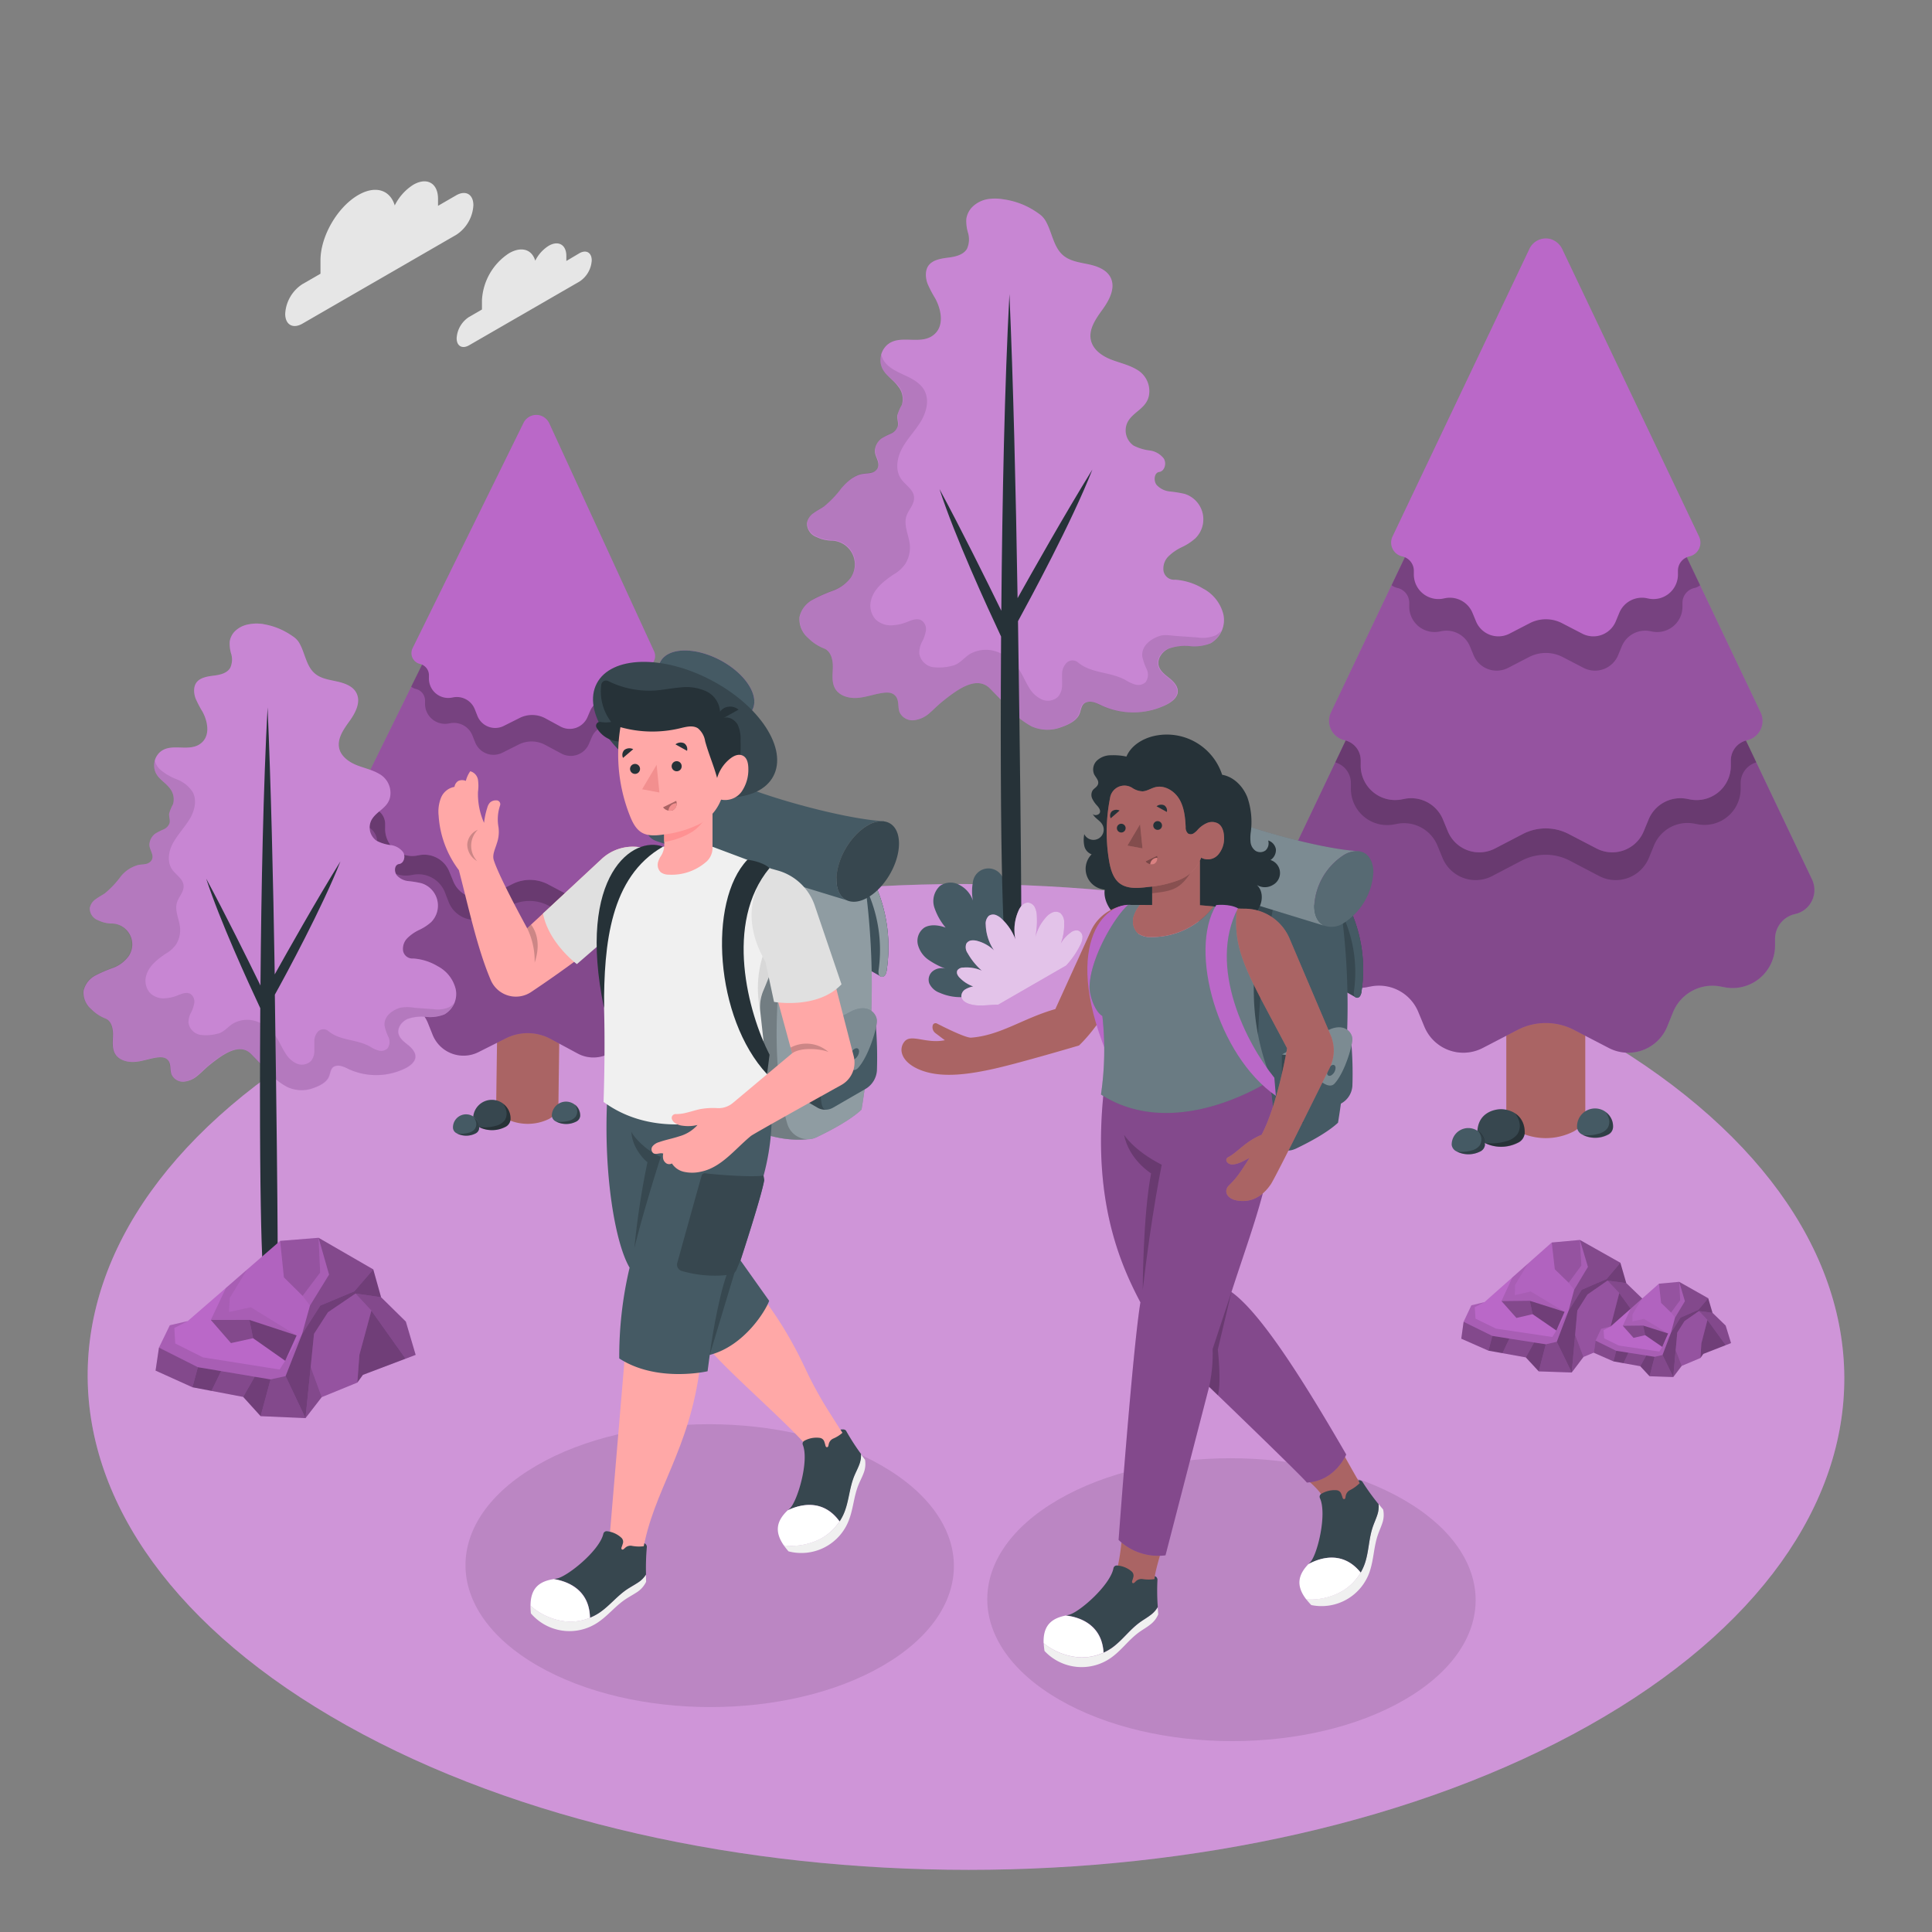 <svg xmlns="http://www.w3.org/2000/svg" viewBox="0 0 500 500"><rect x="0" y="0" width="500" height="500" fill="#808080" stroke="none"/><g id="Floor"><path d="M410.21,266.15c-89.06-49.82-233-49.82-321.47,0s-88,130.58,1,180.4,233,49.82,321.49,0S499.28,316,410.21,266.15Z" style="fill:#BA68C8"></path><path d="M410.21,266.15c-89.06-49.82-233-49.82-321.47,0s-88,130.58,1,180.4,233,49.82,321.49,0S499.28,316,410.21,266.15Z" style="fill:#fff;opacity:0.3"></path></g><g id="Shadows"><path d="M363.24,388.11c-24.76-14.29-64.77-14.29-89.37,0s-24.47,37.47.29,51.77,64.77,14.29,89.37,0S388,402.41,363.24,388.11Z" style="opacity:0.1"></path><path d="M228.19,379.3c-24.75-14.29-64.77-14.29-89.36,0s-24.47,37.47.29,51.77,64.77,14.29,89.37,0S253,393.6,228.19,379.3Z" style="opacity:0.1"></path></g><g id="Clouds"><path d="M92.72,50.47c4.47-2.58,8.24-1.31,9.44,2.7A13.29,13.29,0,0,1,107,47.79c3.5-2,6.35-.39,6.36,3.63v1.85l4.7-2.72c2.45-1.41,4.45-.27,4.45,2.55a9.74,9.74,0,0,1-4.42,7.66l-39.82,23c-2.46,1.42-4.45.29-4.46-2.53a9.76,9.76,0,0,1,4.43-7.68l4.7-2.71v-3.4C82.91,61.2,87.29,53.61,92.72,50.47Z" style="fill:#e6e6e6"></path><path d="M131.74,65.54c3.21-1.86,5.92-1,6.78,1.93A9.61,9.61,0,0,1,142,63.61c2.51-1.45,4.56-.28,4.57,2.61v1.32l3.37-2c1.76-1,3.19-.19,3.2,1.83a7,7,0,0,1-3.18,5.5l-28.58,16.5c-1.76,1-3.19.21-3.2-1.82a7,7,0,0,1,3.18-5.5l3.37-1.95V77.71A15.45,15.45,0,0,1,131.74,65.54Z" style="fill:#e6e6e6"></path></g><g id="Trees"><path d="M261.13,232.33a13.24,13.24,0,0,0-1.65-5.26,4.06,4.06,0,0,0-7.7,1.25,13.36,13.36,0,0,0,0,4.76,7,7,0,0,0-3.37-4,4.74,4.74,0,0,0-5.13.18,5.35,5.35,0,0,0-1.49,5.54,15.72,15.72,0,0,0,2.94,5.26c-1.76-.64-3.9-.93-5.5,0a4.17,4.17,0,0,0-1.7,4.33,6.84,6.84,0,0,0,2.75,4,20.29,20.29,0,0,0,4.38,2.29,3.69,3.69,0,0,0-3.43.8,2.84,2.84,0,0,0-.74,3,4.67,4.67,0,0,0,2.72,2.46,13.3,13.3,0,0,0,16.12-4.37,17.8,17.8,0,0,0,3-9.63C262.53,239.59,261.7,235.69,261.13,232.33Z" style="fill:#455a64"></path><path d="M259.23,51.51l1.07.16a20.52,20.52,0,0,1,5.94,2,21.69,21.69,0,0,1,2.67,1.67,5.69,5.69,0,0,1,1.79,2c1.62,2.92,1.95,6.69,4.52,8.81,1.79,1.47,4.23,1.77,6.49,2.25s4.71,1.39,5.73,3.47c1.31,2.67-.35,5.79-2.09,8.2s-3.72,5.19-3,8.08c.57,2.34,2.76,3.91,5,4.82s4.63,1.38,6.71,2.6a6.41,6.41,0,0,1,3.3,6.69c-.61,3.42-3.92,4.15-5.49,6.88a4.8,4.8,0,0,0,1.5,6.18,12.39,12.39,0,0,0,4.14,1.26,5.48,5.48,0,0,1,3.68,2.1c.76,1.24.23,3.27-1.21,3.47-1.29.19-1.47,2.27-.69,3.3a5.28,5.28,0,0,0,3.41,1.74,30.88,30.88,0,0,1,3.85.62,6.89,6.89,0,0,1,2.84,11.47,13.9,13.9,0,0,1-3.49,2.3,12.62,12.62,0,0,0-3.45,2.35,4.45,4.45,0,0,0-1.34,3.81,2.77,2.77,0,0,0,3,2.29,16,16,0,0,1,7.2,2.27,10.35,10.35,0,0,1,5.29,6.68,6.92,6.92,0,0,1-3.29,7.49,11.37,11.37,0,0,1-5.41.75,12.43,12.43,0,0,0-5.44.64c-1.68.74-3,2.57-2.61,4.36.34,1.41,1.62,2.36,2.75,3.26s2.29,2.11,2.21,3.56-1.5,2.59-2.86,3.28a19.45,19.45,0,0,1-16.66.35c-1.33-.61-2.86-1.49-4.34-.84-1.27.55-1.13,2.26-1.79,3.37-1,1.67-3.13,2.52-4.9,3.13A10.07,10.07,0,0,1,267,188a20.32,20.32,0,0,1-5.73-4.61l-5-5.14c-3.5-3.59-8.55.22-12.45,3.36-1.16.93-2.17,2-3.33,3a7.3,7.3,0,0,1-4,1.79,3.71,3.71,0,0,1-3.65-2c-.55-1.34-.09-3-1-4.17s-2.3-1.07-3.58-.88c-2.16.33-4.24,1.12-6.42,1.27s-4.63-.53-5.72-2.43c-.93-1.63-.62-3.64-.58-5.51s-.47-4.09-2.19-4.82a12,12,0,0,1-4.22-2.76,6.41,6.41,0,0,1-2.21-5.43,6.74,6.74,0,0,1,3.39-4.46,39.59,39.59,0,0,1,5.28-2.34,10.14,10.14,0,0,0,4.6-3.37,6.16,6.16,0,0,0-5-9.59,9.23,9.23,0,0,1-3.85-.92,3.73,3.73,0,0,1-2.49-3.63,4,4,0,0,1,1.72-2.59c.85-.64,1.83-1.1,2.7-1.72a26.87,26.87,0,0,0,4.56-4.78c1.45-1.66,3.22-3.24,5.4-3.61.69-.12,1.39-.12,2.07-.26a2.56,2.56,0,0,0,1.73-1.06c1-1.65-.79-3.17-.59-4.93a4.32,4.32,0,0,1,1.78-3,20.38,20.38,0,0,1,2.38-1.2,3.16,3.16,0,0,0,1.75-1.91c.22-.91-.22-1.86-.12-2.79a12.74,12.74,0,0,1,1.18-2.75,5.17,5.17,0,0,0-1-4.79C231,98,228.76,97,228.05,94.59a5.29,5.29,0,0,1,1.38-5.17c3.37-3.25,9,.27,12.49-3,2.54-2.37,1.58-6.49.13-9.17a30.4,30.4,0,0,1-2-3.83c-.56-1.53-.72-3.61.43-4.92s3.2-1.61,5-1.84,3.84-.69,4.77-2.26a5.93,5.93,0,0,0,.26-4.2,10.32,10.32,0,0,1-.42-3.57,5.57,5.57,0,0,1,1.48-3,7.51,7.51,0,0,1,4.08-2.1A12.27,12.27,0,0,1,259.23,51.51Z" style="fill:#BA68C8"></path><path d="M259.23,51.51l1.07.16a20.52,20.52,0,0,1,5.94,2,21.69,21.69,0,0,1,2.67,1.67,5.69,5.69,0,0,1,1.79,2c1.62,2.92,1.95,6.69,4.52,8.81,1.79,1.47,4.23,1.77,6.49,2.25s4.71,1.39,5.73,3.47c1.31,2.67-.35,5.79-2.09,8.2s-3.72,5.19-3,8.08c.57,2.34,2.76,3.91,5,4.82s4.63,1.38,6.71,2.6a6.41,6.41,0,0,1,3.3,6.69c-.61,3.42-3.92,4.15-5.49,6.88a4.8,4.8,0,0,0,1.5,6.18,12.39,12.39,0,0,0,4.14,1.26,5.48,5.48,0,0,1,3.68,2.1c.76,1.24.23,3.27-1.21,3.47-1.29.19-1.47,2.27-.69,3.3a5.28,5.28,0,0,0,3.41,1.74,30.88,30.88,0,0,1,3.85.62,6.89,6.89,0,0,1,2.84,11.47,13.9,13.9,0,0,1-3.49,2.3,12.62,12.62,0,0,0-3.45,2.35,4.45,4.45,0,0,0-1.34,3.81,2.77,2.77,0,0,0,3,2.29,16,16,0,0,1,7.2,2.27,10.35,10.35,0,0,1,5.29,6.68,6.92,6.92,0,0,1-3.29,7.49,11.37,11.37,0,0,1-5.41.75,12.43,12.43,0,0,0-5.44.64c-1.68.74-3,2.57-2.61,4.36.34,1.41,1.62,2.36,2.75,3.26s2.29,2.11,2.21,3.56-1.5,2.59-2.86,3.28a19.45,19.45,0,0,1-16.66.35c-1.33-.61-2.86-1.49-4.34-.84-1.27.55-1.13,2.26-1.79,3.37-1,1.67-3.13,2.52-4.9,3.13A10.07,10.07,0,0,1,267,188a20.32,20.32,0,0,1-5.73-4.61l-5-5.14c-3.5-3.59-8.55.22-12.45,3.36-1.16.93-2.17,2-3.33,3a7.3,7.3,0,0,1-4,1.79,3.71,3.71,0,0,1-3.65-2c-.55-1.34-.09-3-1-4.17s-2.3-1.07-3.58-.88c-2.16.33-4.24,1.12-6.42,1.27s-4.63-.53-5.72-2.43c-.93-1.63-.62-3.64-.58-5.51s-.47-4.09-2.19-4.82a12,12,0,0,1-4.22-2.76,6.41,6.41,0,0,1-2.21-5.43,6.74,6.74,0,0,1,3.39-4.46,39.59,39.59,0,0,1,5.28-2.34,10.14,10.14,0,0,0,4.6-3.37,6.16,6.16,0,0,0-5-9.59,9.23,9.23,0,0,1-3.85-.92,3.73,3.73,0,0,1-2.49-3.63,4,4,0,0,1,1.72-2.59c.85-.64,1.83-1.1,2.7-1.72a26.87,26.87,0,0,0,4.56-4.78c1.45-1.66,3.22-3.24,5.4-3.61.69-.12,1.39-.12,2.07-.26a2.56,2.56,0,0,0,1.73-1.06c1-1.65-.79-3.17-.59-4.93a4.32,4.32,0,0,1,1.78-3,20.38,20.38,0,0,1,2.38-1.2,3.16,3.16,0,0,0,1.75-1.91c.22-.91-.22-1.86-.12-2.79a12.74,12.74,0,0,1,1.18-2.75,5.17,5.17,0,0,0-1-4.79C231,98,228.76,97,228.05,94.59a5.29,5.29,0,0,1,1.38-5.17c3.37-3.25,9,.27,12.49-3,2.54-2.37,1.58-6.49.13-9.17a30.4,30.4,0,0,1-2-3.83c-.56-1.53-.72-3.61.43-4.92s3.2-1.61,5-1.84,3.84-.69,4.77-2.26a5.93,5.93,0,0,0,.26-4.2,10.32,10.32,0,0,1-.42-3.57,5.57,5.57,0,0,1,1.48-3,7.51,7.51,0,0,1,4.08-2.1A12.27,12.27,0,0,1,259.23,51.51Z" style="fill:#fff;opacity:0.2"></path><path d="M207,159.55a6.74,6.74,0,0,1,3.39-4.46,39.59,39.59,0,0,1,5.28-2.34,10.14,10.14,0,0,0,4.6-3.37,6.16,6.16,0,0,0-5-9.59,9.23,9.23,0,0,1-3.85-.92,3.73,3.73,0,0,1-2.49-3.63,4,4,0,0,1,1.72-2.59c.85-.64,1.83-1.1,2.7-1.72a26.87,26.87,0,0,0,4.56-4.78c1.45-1.66,3.22-3.24,5.4-3.61.69-.12,1.39-.12,2.07-.26a2.56,2.56,0,0,0,1.73-1.06c1-1.65-.79-3.17-.59-4.93a4.32,4.32,0,0,1,1.78-3,20.38,20.38,0,0,1,2.38-1.2,3.16,3.16,0,0,0,1.75-1.91c.22-.91-.22-1.86-.12-2.79a12.74,12.74,0,0,1,1.18-2.75,5.17,5.17,0,0,0-1-4.79C231,98,228.76,97,228.05,94.59a5.26,5.26,0,0,1,0-2.89,5.55,5.55,0,0,0,1.32,2.47c1.39,1.48,3.34,2.26,5.17,3.13s3.71,1.94,4.68,3.72c1.35,2.47.56,5.6-.88,8s-3.47,4.45-4.83,6.92-1.92,5.69-.31,8c1.1,1.59,3.15,2.69,3.35,4.62s-1.43,3.31-2,5.08c-.72,2.41.69,4.91.92,7.42a8.06,8.06,0,0,1-1.17,4.86,9.29,9.29,0,0,1-3.17,2.83c-2.37,1.65-4.91,3.56-5.68,6.5a5.38,5.38,0,0,0,1.11,5,5.63,5.63,0,0,0,4,1.59,11.68,11.68,0,0,0,4.3-.92c1.16-.46,2.51-1,3.6-.38a2.72,2.72,0,0,1,1.16,2.67,9.58,9.58,0,0,1-1,2.9,6.1,6.1,0,0,0-.71,3,4.26,4.26,0,0,0,3.37,3.52,13,13,0,0,0,5.22-.35c1.73-.34,3-2.07,4.47-3a8.44,8.44,0,0,1,7.43-.46,12.14,12.14,0,0,1,5.67,5c.8,1.32,1.4,2.75,2.21,4.06a7.44,7.44,0,0,0,3.31,3.12,3.84,3.84,0,0,0,4.27-.72,4.65,4.65,0,0,0,1-2.87c.05-1-.05-2.06,0-3.09a4.19,4.19,0,0,1,1.17-2.78,2.21,2.21,0,0,1,2.82-.22c3.64,3.11,8.39,2.4,12.57,4.75a9,9,0,0,0,2.5,1.12,2.78,2.78,0,0,0,2.56-.65,3.29,3.29,0,0,0,.29-3.33,15,15,0,0,1-1.15-3.32c-.28-2.74,2.19-4.54,4.49-5.3,1.35-.45,2.94-.09,4.36,0l5.39.38a8.74,8.74,0,0,0,4.74-.54,4.91,4.91,0,0,0,1.44-1.2,6.14,6.14,0,0,1-2.88,3.26,11.37,11.37,0,0,1-5.41.75,12.43,12.43,0,0,0-5.44.64c-1.69.74-3,2.57-2.61,4.36.34,1.41,1.62,2.36,2.75,3.26s2.29,2.11,2.21,3.56-1.5,2.59-2.86,3.28a19.45,19.45,0,0,1-16.66.35c-1.33-.61-2.86-1.49-4.34-.84-1.27.55-1.13,2.26-1.79,3.37-1,1.67-3.13,2.52-4.9,3.13A10.07,10.07,0,0,1,267,188a20.32,20.32,0,0,1-5.73-4.61q-2.51-2.57-5-5.14c-3.5-3.59-8.55.22-12.45,3.36-1.16.93-2.17,2-3.33,3a7.3,7.3,0,0,1-4,1.79,3.73,3.73,0,0,1-3.65-2c-.55-1.34-.09-3-1-4.17s-2.3-1.07-3.58-.88c-2.16.33-4.24,1.12-6.42,1.27s-4.63-.53-5.72-2.43c-.93-1.63-.62-3.64-.58-5.51s-.47-4.09-2.19-4.82a12,12,0,0,1-4.22-2.76A6.41,6.41,0,0,1,207,159.55Z" style="opacity:0.1"></path><path d="M282.71,121.51c-7.06,11.42-15.75,26.83-19.36,33.29-.46-28.56-1.13-56.33-2.11-78.68-1.24,23.42-1.85,52.39-2.1,81.94-3.74-7.65-10.4-21.13-16-31.48,4,12.36,12.35,30.5,15.94,38.16-.47,73.53,1.2,82.15,1.2,82.15h4s.3-11.61-.82-86.13C266.48,155.21,277.44,135,282.71,121.51Z" style="fill:#263238"></path><path d="M275.91,249.88,258.35,260c-2.36,0-5,.56-7.24-.11a4.47,4.47,0,0,1-1.46-.65,2,2,0,0,1-.85-1.31,2.1,2.1,0,0,1,1-1.87,6.14,6.14,0,0,1,2.08-.77,9,9,0,0,1-3.41-2.15,2.82,2.82,0,0,1-.69-.92,1.29,1.29,0,0,1,0-1.12,1.85,1.85,0,0,1,1.5-.69,9.72,9.72,0,0,1,4.82.8,17.52,17.52,0,0,1-3.68-4.54,2.67,2.67,0,0,1-.34-2.44,1.79,1.79,0,0,1,1.33-.85,4.06,4.06,0,0,1,1.62.16,9.88,9.88,0,0,1,4.22,2.42,12.57,12.57,0,0,1-2.14-6.63,2.78,2.78,0,0,1,.79-2.31,2,2,0,0,1,1.86-.2,4.52,4.52,0,0,1,1.59,1.09,13.88,13.88,0,0,1,3.44,5.2,12.13,12.13,0,0,1,.77-7.35,4.74,4.74,0,0,1,.95-1.49,2.14,2.14,0,0,1,1.58-.68,2.2,2.2,0,0,1,1.75,1.27,5.47,5.47,0,0,1,.49,2.19,22,22,0,0,1-.37,5.43,11.89,11.89,0,0,1,2.58-4.9,4.84,4.84,0,0,1,1.72-1.4,2.25,2.25,0,0,1,2.14.1,3.17,3.17,0,0,1,1,2.6,13.52,13.52,0,0,1-.87,5.3,8.66,8.66,0,0,1,2.48-2.77,2.36,2.36,0,0,1,2-.59,1.75,1.75,0,0,1,1.14,1.62,4.44,4.44,0,0,1-.51,2A22.14,22.14,0,0,1,275.91,249.88Z" style="fill:#BA68C8"></path><path d="M275.91,249.88,258.35,260c-2.36,0-5,.56-7.24-.11a4.47,4.47,0,0,1-1.46-.65,2,2,0,0,1-.85-1.31,2.1,2.1,0,0,1,1-1.87,6.14,6.14,0,0,1,2.08-.77,9,9,0,0,1-3.41-2.15,2.82,2.82,0,0,1-.69-.92,1.29,1.29,0,0,1,0-1.12,1.85,1.85,0,0,1,1.5-.69,9.72,9.72,0,0,1,4.82.8,17.52,17.52,0,0,1-3.68-4.54,2.67,2.67,0,0,1-.34-2.44,1.79,1.79,0,0,1,1.33-.85,4.06,4.06,0,0,1,1.62.16,9.88,9.88,0,0,1,4.22,2.42,12.57,12.57,0,0,1-2.14-6.63,2.78,2.78,0,0,1,.79-2.31,2,2,0,0,1,1.86-.2,4.52,4.52,0,0,1,1.59,1.09,13.88,13.88,0,0,1,3.44,5.2,12.13,12.13,0,0,1,.77-7.35,4.74,4.74,0,0,1,.95-1.49,2.14,2.14,0,0,1,1.58-.68,2.2,2.2,0,0,1,1.75,1.27,5.47,5.47,0,0,1,.49,2.19,22,22,0,0,1-.37,5.43,11.89,11.89,0,0,1,2.58-4.9,4.84,4.84,0,0,1,1.72-1.4,2.25,2.25,0,0,1,2.14.1,3.17,3.17,0,0,1,1,2.6,13.52,13.52,0,0,1-.87,5.3,8.66,8.66,0,0,1,2.48-2.77,2.36,2.36,0,0,1,2-.59,1.75,1.75,0,0,1,1.14,1.62,4.44,4.44,0,0,1-.51,2A22.14,22.14,0,0,1,275.91,249.88Z" style="fill:#fff;opacity:0.6"></path><path d="M410.26,250.06H389.83v38.56h0c0,1.52,1,3,3,4.19a15.91,15.91,0,0,0,14.44,0c2-1.16,3-2.67,3-4.19h0Z" style="fill:#f28f8f"></path><path d="M410.26,250.06H389.83v38.56h0c0,1.52,1,3,3,4.19a15.91,15.91,0,0,0,14.44,0c2-1.16,3-2.67,3-4.19h0Z" style="opacity:0.3"></path><path d="M394.59,293.22h0c0-5.48-4.76-6.17-6.13-6.17s-6.13.69-6.13,6.17a3,3,0,0,0,1.81,2.51,9.53,9.53,0,0,0,8.67,0,3,3,0,0,0,1.78-2.51Z" style="fill:#37474f"></path><path d="M392.15,288.16a6.75,6.75,0,0,1,1,2,4.11,4.11,0,0,1-.45,3.37,5.23,5.23,0,0,1-3,1.84,13.42,13.42,0,0,1-5.46.43,9.57,9.57,0,0,0,8.57,0,3,3,0,0,0,1.78-2.51h0A5.63,5.63,0,0,0,392.15,288.16Z" style="opacity:0.3"></path><path d="M384.29,296.24h0a4.3,4.3,0,1,0-8.6,0A2.17,2.17,0,0,0,377,298a6.72,6.72,0,0,0,6.08,0,2.16,2.16,0,0,0,1.25-1.76Z" style="fill:#455a64"></path><path d="M382.57,292.69a4.67,4.67,0,0,1,.68,1.38,2.89,2.89,0,0,1-.31,2.37,3.69,3.69,0,0,1-2.08,1.29,9.53,9.53,0,0,1-3.83.3,6.76,6.76,0,0,0,6,0,2.16,2.16,0,0,0,1.25-1.76h0A3.94,3.94,0,0,0,382.57,292.69Z" style="opacity:0.3"></path><path d="M417.45,291.74h0a4.66,4.66,0,1,0-9.31,0,2.32,2.32,0,0,0,1.38,1.9,7.21,7.21,0,0,0,6.58,0,2.26,2.26,0,0,0,1.35-1.9Z" style="fill:#455a64"></path><path d="M415.6,287.89a5.09,5.09,0,0,1,.73,1.5A3.1,3.1,0,0,1,416,292a4,4,0,0,1-2.26,1.4,10.17,10.17,0,0,1-4.14.33,7.25,7.25,0,0,0,6.5,0,2.26,2.26,0,0,0,1.35-1.9h0A4.29,4.29,0,0,0,415.6,287.89Z" style="opacity:0.3"></path><path d="M468.94,227.58l-61.41-129a8.51,8.51,0,0,0-5.4-4.71,8.1,8.1,0,0,0-9.4,4.36L331.15,227.58a6.37,6.37,0,0,0,4.36,8.95,6.58,6.58,0,0,1,5.16,6.43v1.51a11,11,0,0,0,13.14,11l.94-.18a11,11,0,0,1,12.3,6.59l1.58,3.82a10.9,10.9,0,0,0,15.09,5.52l9-4.67a15.86,15.86,0,0,1,14.65,0l9,4.67a10.9,10.9,0,0,0,15.09-5.52L433,261.9a11,11,0,0,1,12.3-6.59l.94.18a11,11,0,0,0,13.14-10.8V243a6.59,6.59,0,0,1,5.16-6.44A6.37,6.37,0,0,0,468.94,227.58Z" style="fill:#BA68C8"></path><path d="M468.94,227.58l-61.41-129a8.51,8.51,0,0,0-5.4-4.71,8.1,8.1,0,0,0-9.4,4.36L331.15,227.58a6.37,6.37,0,0,0,4.36,8.95,6.58,6.58,0,0,1,5.16,6.43v1.51a11,11,0,0,0,13.14,11l.94-.18a11,11,0,0,1,12.3,6.59l1.58,3.82a10.9,10.9,0,0,0,15.09,5.52l9-4.67a15.86,15.86,0,0,1,14.65,0l9,4.67a10.9,10.9,0,0,0,15.09-5.52L433,261.9a11,11,0,0,1,12.3-6.59l.94.18a11,11,0,0,0,13.14-10.8V243a6.59,6.59,0,0,1,5.16-6.44A6.37,6.37,0,0,0,468.94,227.58Z" style="opacity:0.3"></path><g style="opacity:0.2"><path d="M349.61,202.71V204a9.39,9.39,0,0,0,11.16,9.36l.8-.15A9.36,9.36,0,0,1,372,218.8l1.33,3.24a9.27,9.27,0,0,0,12.83,4.69l7.64-4a13.49,13.49,0,0,1,12.45,0l7.64,4A9.27,9.27,0,0,0,426.74,222l1.33-3.24a9.36,9.36,0,0,1,10.45-5.6l.8.15a9.35,9.35,0,0,0,11.16-9.18v-1.46a5.59,5.59,0,0,1,4.07-5.37l-47-98.78a8.51,8.51,0,0,0-5.4-4.71,8.1,8.1,0,0,0-9.4,4.36l-47.19,99.13A5.59,5.59,0,0,1,349.61,202.71Z"></path></g><path d="M455.63,184.35,406.09,80.27a6.89,6.89,0,0,0-4.36-3.8A6.55,6.55,0,0,0,394.14,80L344.46,184.35a5.13,5.13,0,0,0,3.52,7.22,5.32,5.32,0,0,1,4.17,5.2V198a8.91,8.91,0,0,0,10.59,8.89l.76-.15a8.9,8.9,0,0,1,9.93,5.33l1.27,3.08a8.81,8.81,0,0,0,12.18,4.45l7.25-3.77a12.87,12.87,0,0,1,11.83,0l7.25,3.77a8.81,8.81,0,0,0,12.18-4.45l1.27-3.08a8.9,8.9,0,0,1,9.93-5.33l.76.15a8.87,8.87,0,0,0,10.59-8.71v-1.39a5.33,5.33,0,0,1,4.17-5.2A5.13,5.13,0,0,0,455.63,184.35Z" style="fill:#BA68C8"></path><path d="M455.63,184.35,406.09,80.27a6.89,6.89,0,0,0-4.36-3.8A6.55,6.55,0,0,0,394.14,80L344.46,184.35a5.13,5.13,0,0,0,3.52,7.22,5.32,5.32,0,0,1,4.17,5.2V198a8.91,8.91,0,0,0,10.59,8.89l.76-.15a8.9,8.9,0,0,1,9.93,5.33l1.27,3.08a8.81,8.81,0,0,0,12.18,4.45l7.25-3.77a12.87,12.87,0,0,1,11.83,0l7.25,3.77a8.81,8.81,0,0,0,12.18-4.45l1.27-3.08a8.9,8.9,0,0,1,9.93-5.33l.76.15a8.87,8.87,0,0,0,10.59-8.71v-1.39a5.33,5.33,0,0,1,4.17-5.2A5.13,5.13,0,0,0,455.63,184.35Z" style="opacity:0.2"></path><g style="opacity:0.2"><path d="M364.71,156v.89a6.57,6.57,0,0,0,7.82,6.56l.56-.11a6.55,6.55,0,0,1,7.32,3.93l.94,2.27a6.47,6.47,0,0,0,9,3.28l5.35-2.77a9.48,9.48,0,0,1,8.73,0l5.35,2.77a6.47,6.47,0,0,0,9-3.28l.94-2.27a6.56,6.56,0,0,1,7.32-3.93l.56.11a6.55,6.55,0,0,0,7.82-6.43v-1a3.93,3.93,0,0,1,3.07-3.84,3.76,3.76,0,0,0,1.51-.71L406.09,80.27a6.89,6.89,0,0,0-4.36-3.8A6.55,6.55,0,0,0,394.14,80l-34,71.45a3.76,3.76,0,0,0,1.51.71A3.93,3.93,0,0,1,364.71,156Z"></path></g><path d="M439.71,138.85,404.36,64.58a4.91,4.91,0,0,0-3.11-2.72,4.69,4.69,0,0,0-5.42,2.51l-35.45,74.48A3.66,3.66,0,0,0,362.9,144a3.8,3.8,0,0,1,3,3.71v.86a6.36,6.36,0,0,0,7.56,6.35l.54-.11a6.34,6.34,0,0,1,7.08,3.8l.91,2.2a6.27,6.27,0,0,0,8.69,3.17l5.18-2.68a9.1,9.1,0,0,1,8.43,0l5.18,2.68a6.27,6.27,0,0,0,8.69-3.17l.91-2.2a6.34,6.34,0,0,1,7.08-3.8l.54.11a6.34,6.34,0,0,0,7.56-6.22v-1a3.8,3.8,0,0,1,3-3.71A3.66,3.66,0,0,0,439.71,138.85Z" style="fill:#BA68C8"></path><path d="M144.91,255.91l-16.09-.22-.41,30.39h0a4.05,4.05,0,0,0,2.33,3.33,12.54,12.54,0,0,0,11.38.15c1.58-.89,2.38-2.07,2.39-3.26h0Z" style="fill:#f28f8f"></path><path d="M144.91,255.91l-16.09-.22-.41,30.39h0a4.05,4.05,0,0,0,2.33,3.33,12.54,12.54,0,0,0,11.38.15c1.58-.89,2.38-2.07,2.39-3.26h0Z" style="opacity:0.3"></path><path d="M132.12,289.75h0a4.84,4.84,0,1,0-9.67-.13,2.41,2.41,0,0,0,1.4,2,7.51,7.51,0,0,0,6.83.09,2.4,2.4,0,0,0,1.44-2Z" style="fill:#37474f"></path><path d="M130.25,285.74a5.11,5.11,0,0,1,.73,1.57,3.2,3.2,0,0,1-.38,2.65,4.18,4.18,0,0,1-2.36,1.42,10.63,10.63,0,0,1-4.31.28,7.5,7.5,0,0,0,6.75,0,2.4,2.4,0,0,0,1.44-2h0A4.48,4.48,0,0,0,130.25,285.74Z" style="opacity:0.3"></path><path d="M124,292h0a3.39,3.39,0,1,0-6.77-.09,1.68,1.68,0,0,0,1,1.4,5.29,5.29,0,0,0,4.79.06,1.67,1.67,0,0,0,1-1.37Z" style="fill:#455a64"></path><path d="M122.65,289.21a3.7,3.7,0,0,1,.52,1.1,2.26,2.26,0,0,1-.27,1.85,2.87,2.87,0,0,1-1.65,1,7.34,7.34,0,0,1-3,.2,5.28,5.28,0,0,0,4.73,0,1.67,1.67,0,0,0,1-1.37h0A3.11,3.11,0,0,0,122.65,289.21Z" style="opacity:0.3"></path><path d="M150.15,288.82h0a3.67,3.67,0,1,0-7.34-.1,1.82,1.82,0,0,0,1.06,1.52,5.72,5.72,0,0,0,5.19.07,1.82,1.82,0,0,0,1.09-1.49Z" style="fill:#455a64"></path><path d="M148.73,285.78a4.32,4.32,0,0,1,.56,1.19,2.45,2.45,0,0,1-.3,2,3.13,3.13,0,0,1-1.79,1.08,8,8,0,0,1-3.27.21,5.72,5.72,0,0,0,5.13,0,1.82,1.82,0,0,0,1.09-1.49h0A3.39,3.39,0,0,0,148.73,285.78Z" style="opacity:0.3"></path><path d="M191.39,238.81l-47-102.31a6.72,6.72,0,0,0-4.21-3.77,6.39,6.39,0,0,0-7.46,3.33L82.81,237.36a5,5,0,0,0,3.35,7.1,5.18,5.18,0,0,1,4,5.12v1.19a8.71,8.71,0,0,0,10.23,8.82l.75-.13a8.66,8.66,0,0,1,9.62,5.33l1.2,3a8.61,8.61,0,0,0,11.84,4.51l7.14-3.59a12.53,12.53,0,0,1,11.55.16l7,3.77a8.6,8.6,0,0,0,12-4.19l1.28-3a8.68,8.68,0,0,1,9.76-5.07l.74.15a8.68,8.68,0,0,0,10.47-8.37v-1.36a5.21,5.21,0,0,1,4.14-5A5,5,0,0,0,191.39,238.81Z" style="fill:#BA68C8"></path><path d="M191.39,238.81l-47-102.31a6.72,6.72,0,0,0-4.21-3.77,6.39,6.39,0,0,0-7.46,3.33L82.81,237.36a5,5,0,0,0,3.35,7.1,5.18,5.18,0,0,1,4,5.12v1.19a8.71,8.71,0,0,0,10.23,8.82l.75-.13a8.66,8.66,0,0,1,9.62,5.33l1.2,3a8.61,8.61,0,0,0,11.84,4.51l7.14-3.59a12.53,12.53,0,0,1,11.55.16l7,3.77a8.6,8.6,0,0,0,12-4.19l1.28-3a8.68,8.68,0,0,1,9.76-5.07l.74.15a8.68,8.68,0,0,0,10.47-8.37v-1.36a5.21,5.21,0,0,1,4.14-5A5,5,0,0,0,191.39,238.81Z" style="opacity:0.3"></path><g style="opacity:0.2"><path d="M97.62,218l0,1a7.4,7.4,0,0,0,8.7,7.49l.63-.11a7.38,7.38,0,0,1,8.18,4.52l1,2.57a7.29,7.29,0,0,0,10.05,3.83l6.07-3a10.63,10.63,0,0,1,9.81.13l6,3.2A7.29,7.29,0,0,0,158.19,234l1.09-2.54a7.38,7.38,0,0,1,8.29-4.31l.63.14a7.38,7.38,0,0,0,8.89-7.12l0-1.15a4.4,4.4,0,0,1,3.26-4.19l-36-78.33a6.72,6.72,0,0,0-4.21-3.77,6.39,6.39,0,0,0-7.46,3.33L94.47,213.68A4.42,4.42,0,0,1,97.62,218Z"></path></g><path d="M181.35,204.61l-37.94-82.54a5.4,5.4,0,0,0-3.4-3,5.15,5.15,0,0,0-6,2.68L93.76,203.44a4,4,0,0,0,2.69,5.72,4.2,4.2,0,0,1,3.23,4.14v1a7,7,0,0,0,8.25,7.12l.6-.11a7,7,0,0,1,7.77,4.3l1,2.43a6.93,6.93,0,0,0,9.55,3.64l5.76-2.89a10.1,10.1,0,0,1,9.31.12l5.68,3a7,7,0,0,0,9.65-3.38l1-2.42a7,7,0,0,1,7.88-4.09l.59.13a7,7,0,0,0,8.44-6.76l0-1.09a4.18,4.18,0,0,1,3.33-4.05A4,4,0,0,0,181.35,204.61Z" style="fill:#BA68C8"></path><path d="M181.35,204.61l-37.94-82.54a5.4,5.4,0,0,0-3.4-3,5.15,5.15,0,0,0-6,2.68L93.76,203.44a4,4,0,0,0,2.69,5.72,4.2,4.2,0,0,1,3.23,4.14v1a7,7,0,0,0,8.25,7.12l.6-.11a7,7,0,0,1,7.77,4.3l1,2.43a6.93,6.93,0,0,0,9.55,3.64l5.76-2.89a10.1,10.1,0,0,1,9.31.12l5.68,3a7,7,0,0,0,9.65-3.38l1-2.42a7,7,0,0,1,7.88-4.09l.59.13a7,7,0,0,0,8.44-6.76l0-1.09a4.18,4.18,0,0,1,3.33-4.05A4,4,0,0,0,181.35,204.61Z" style="opacity:0.2"></path><g style="opacity:0.2"><path d="M110,181.29V182a5.18,5.18,0,0,0,6.09,5.25l.44-.08a5.16,5.16,0,0,1,5.73,3.17l.72,1.8a5.11,5.11,0,0,0,7,2.68l4.25-2.13a7.44,7.44,0,0,1,6.87.09l4.19,2.24a5.12,5.12,0,0,0,7.12-2.49l.76-1.78a5.16,5.16,0,0,1,5.81-3l.44.09a5.17,5.17,0,0,0,6.23-5V182a3.1,3.1,0,0,1,2.46-3,2.88,2.88,0,0,0,1.19-.54l-25.94-56.43a5.4,5.4,0,0,0-3.4-3,5.15,5.15,0,0,0-6,2.68l-27.55,56a3,3,0,0,0,1.18.58A3.09,3.09,0,0,1,110,181.29Z"></path></g><path d="M169.29,168.58l-27.08-58.9a3.86,3.86,0,0,0-2.42-2.17,3.7,3.7,0,0,0-4.3,1.92l-28.71,58.32a2.88,2.88,0,0,0,1.92,4.08,3,3,0,0,1,2.31,2.95v.69a5,5,0,0,0,5.89,5.08l.43-.08a5,5,0,0,1,5.54,3.07l.69,1.74a4.94,4.94,0,0,0,6.81,2.59l4.11-2.06a7.2,7.2,0,0,1,6.65.09l4,2.17a5,5,0,0,0,6.88-2.41l.74-1.72a5,5,0,0,1,5.62-2.92l.43.09a5,5,0,0,0,6-4.83v-.78a3,3,0,0,1,2.38-2.89A2.89,2.89,0,0,0,169.29,168.58Z" style="fill:#BA68C8"></path><path d="M67.47,161.43c.32,0,.63.08.94.14a17.84,17.84,0,0,1,5.22,1.79A19.67,19.67,0,0,1,76,164.83a5.05,5.05,0,0,1,1.58,1.8c1.41,2.57,1.7,5.88,4,7.75,1.57,1.29,3.71,1.55,5.7,2s4.14,1.22,5,3.05c1.15,2.34-.31,5.09-1.84,7.21s-3.26,4.56-2.64,7.1c.5,2,2.43,3.43,4.38,4.23s4.07,1.21,5.9,2.28a5.64,5.64,0,0,1,2.9,5.88c-.54,3-3.45,3.65-4.82,6.05a4.19,4.19,0,0,0,1.31,5.42,10.71,10.71,0,0,0,3.64,1.11,4.78,4.78,0,0,1,3.23,1.85c.67,1.09.2,2.87-1.06,3.05s-1.3,2-.6,2.9a4.61,4.61,0,0,0,3,1.52,25.6,25.6,0,0,1,3.38.55,6.06,6.06,0,0,1,2.5,10.08,12.75,12.75,0,0,1-3.07,2,11.12,11.12,0,0,0-3,2.06,3.94,3.94,0,0,0-1.18,3.34,2.45,2.45,0,0,0,2.63,2,14.09,14.09,0,0,1,6.34,2,9.1,9.1,0,0,1,4.64,5.87,6.08,6.08,0,0,1-2.89,6.58,9.94,9.94,0,0,1-4.76.66,10.79,10.79,0,0,0-4.77.56c-1.48.66-2.68,2.27-2.3,3.84.3,1.24,1.43,2.06,2.42,2.86s2,1.85,1.94,3.12-1.32,2.28-2.51,2.89a17.08,17.08,0,0,1-14.63.31c-1.17-.54-2.52-1.32-3.82-.75-1.12.49-1,2-1.58,3-.88,1.47-2.74,2.22-4.3,2.75a8.75,8.75,0,0,1-6.32-.43,17.65,17.65,0,0,1-5-4l-4.39-4.52c-3.08-3.15-7.51.19-10.94,2.95-1,.82-1.9,1.79-2.92,2.61a6.35,6.35,0,0,1-3.53,1.57,3.23,3.23,0,0,1-3.2-1.79c-.49-1.17-.08-2.67-.87-3.66s-2-.94-3.14-.77c-1.89.28-3.72,1-5.64,1.11s-4.07-.47-5-2.13c-.82-1.43-.55-3.2-.52-4.85s-.41-3.59-1.92-4.23a10.51,10.51,0,0,1-3.7-2.42,5.64,5.64,0,0,1-2-4.78,6,6,0,0,1,3-3.92,35.7,35.7,0,0,1,4.64-2,8.79,8.79,0,0,0,4-3A5.41,5.41,0,0,0,28.81,239a8,8,0,0,1-3.38-.82A3.26,3.26,0,0,1,23.24,235a3.58,3.58,0,0,1,1.51-2.28c.75-.56,1.6-1,2.37-1.51a23.86,23.86,0,0,0,4-4.2,8.65,8.65,0,0,1,4.74-3.17c.61-.11,1.22-.1,1.82-.23a2.28,2.28,0,0,0,1.53-.93c.87-1.45-.7-2.79-.53-4.33a3.8,3.8,0,0,1,1.57-2.65,17,17,0,0,1,2.09-1.05A2.8,2.8,0,0,0,43.89,213c.19-.8-.2-1.63-.11-2.45a11.36,11.36,0,0,1,1-2.42,4.55,4.55,0,0,0-.9-4.2c-1.27-1.64-3.21-2.46-3.83-4.61a4.67,4.67,0,0,1,1.22-4.55c3-2.86,7.89.24,11-2.63,2.23-2.07,1.39-5.7.11-8a27.69,27.69,0,0,1-1.76-3.37c-.5-1.34-.64-3.17.37-4.32s2.82-1.41,4.41-1.61,3.37-.61,4.18-2a5.14,5.14,0,0,0,.23-3.69,9,9,0,0,1-.36-3.14,4.87,4.87,0,0,1,1.29-2.59,6.64,6.64,0,0,1,3.59-1.84A10.33,10.33,0,0,1,67.47,161.43Z" style="fill:#BA68C8"></path><path d="M67.47,161.43c.32,0,.63.08.94.14a17.84,17.84,0,0,1,5.22,1.79A19.67,19.67,0,0,1,76,164.83a5.05,5.05,0,0,1,1.58,1.8c1.41,2.57,1.7,5.88,4,7.75,1.57,1.29,3.71,1.55,5.7,2s4.14,1.22,5,3.05c1.15,2.34-.31,5.09-1.84,7.21s-3.26,4.56-2.64,7.1c.5,2,2.43,3.43,4.38,4.23s4.07,1.21,5.9,2.28a5.64,5.64,0,0,1,2.9,5.88c-.54,3-3.45,3.65-4.82,6.05a4.19,4.19,0,0,0,1.31,5.42,10.71,10.71,0,0,0,3.64,1.11,4.78,4.78,0,0,1,3.23,1.85c.67,1.09.2,2.87-1.06,3.05s-1.3,2-.6,2.9a4.61,4.61,0,0,0,3,1.52,25.6,25.6,0,0,1,3.38.55,6.06,6.06,0,0,1,2.5,10.08,12.75,12.75,0,0,1-3.07,2,11.12,11.12,0,0,0-3,2.06,3.94,3.94,0,0,0-1.18,3.34,2.45,2.45,0,0,0,2.63,2,14.09,14.09,0,0,1,6.34,2,9.1,9.1,0,0,1,4.64,5.87,6.08,6.08,0,0,1-2.89,6.58,9.94,9.94,0,0,1-4.76.66,10.79,10.79,0,0,0-4.77.56c-1.48.66-2.68,2.27-2.3,3.84.3,1.24,1.43,2.06,2.42,2.86s2,1.85,1.94,3.12-1.32,2.28-2.51,2.89a17.08,17.08,0,0,1-14.63.31c-1.17-.54-2.52-1.32-3.82-.75-1.12.49-1,2-1.58,3-.88,1.47-2.74,2.22-4.3,2.75a8.75,8.75,0,0,1-6.32-.43,17.65,17.65,0,0,1-5-4l-4.39-4.52c-3.08-3.15-7.51.19-10.94,2.95-1,.82-1.9,1.79-2.92,2.61a6.35,6.35,0,0,1-3.53,1.57,3.23,3.23,0,0,1-3.2-1.79c-.49-1.17-.08-2.67-.87-3.66s-2-.94-3.14-.77c-1.89.28-3.72,1-5.64,1.11s-4.07-.47-5-2.13c-.82-1.43-.55-3.2-.52-4.85s-.41-3.59-1.92-4.23a10.51,10.51,0,0,1-3.7-2.42,5.64,5.64,0,0,1-2-4.78,6,6,0,0,1,3-3.92,35.7,35.7,0,0,1,4.64-2,8.79,8.79,0,0,0,4-3A5.41,5.41,0,0,0,28.81,239a8,8,0,0,1-3.38-.82A3.26,3.26,0,0,1,23.24,235a3.58,3.58,0,0,1,1.51-2.28c.75-.56,1.6-1,2.37-1.51a23.86,23.86,0,0,0,4-4.2,8.65,8.65,0,0,1,4.74-3.17c.61-.11,1.22-.1,1.82-.23a2.28,2.28,0,0,0,1.53-.93c.87-1.45-.7-2.79-.53-4.33a3.8,3.8,0,0,1,1.57-2.65,17,17,0,0,1,2.09-1.05A2.8,2.8,0,0,0,43.89,213c.19-.8-.2-1.63-.11-2.45a11.36,11.36,0,0,1,1-2.42,4.55,4.55,0,0,0-.9-4.2c-1.27-1.64-3.21-2.46-3.83-4.61a4.67,4.67,0,0,1,1.22-4.55c3-2.86,7.89.24,11-2.63,2.23-2.07,1.39-5.7.11-8a27.69,27.69,0,0,1-1.76-3.37c-.5-1.34-.64-3.17.37-4.32s2.82-1.41,4.41-1.61,3.37-.61,4.18-2a5.14,5.14,0,0,0,.23-3.69,9,9,0,0,1-.36-3.14,4.87,4.87,0,0,1,1.29-2.59,6.64,6.64,0,0,1,3.59-1.84A10.33,10.33,0,0,1,67.47,161.43Z" style="fill:#fff;opacity:0.2"></path><path d="M21.56,256.34a6,6,0,0,1,3-3.92,35.7,35.7,0,0,1,4.64-2,8.79,8.79,0,0,0,4-3A5.41,5.41,0,0,0,28.81,239a8,8,0,0,1-3.38-.82A3.26,3.26,0,0,1,23.24,235a3.58,3.58,0,0,1,1.51-2.28c.75-.56,1.6-1,2.37-1.51a23.86,23.86,0,0,0,4-4.2,8.65,8.65,0,0,1,4.74-3.17c.61-.11,1.22-.1,1.82-.23a2.28,2.28,0,0,0,1.53-.93c.87-1.45-.7-2.79-.53-4.33a3.8,3.8,0,0,1,1.57-2.65,17,17,0,0,1,2.09-1.05A2.8,2.8,0,0,0,43.89,213c.19-.8-.2-1.63-.11-2.45a11.36,11.36,0,0,1,1-2.42,4.53,4.53,0,0,0-.91-4.2c-1.26-1.64-3.2-2.46-3.82-4.61a4.57,4.57,0,0,1,0-2.54,4.88,4.88,0,0,0,1.16,2.17,14.43,14.43,0,0,0,4.54,2.74,8.57,8.57,0,0,1,4.11,3.27c1.19,2.17.49,4.92-.77,7s-3,3.92-4.24,6.09-1.69,5-.28,7c1,1.4,2.77,2.37,2.94,4.06s-1.25,2.92-1.71,4.46c-.64,2.13.6,4.32.8,6.52a7.08,7.08,0,0,1-1,4.28,8.34,8.34,0,0,1-2.78,2.49c-2.09,1.44-4.32,3.12-5,5.7a4.77,4.77,0,0,0,1,4.41,4.94,4.94,0,0,0,3.52,1.4,10.3,10.3,0,0,0,3.77-.82c1-.4,2.21-.87,3.17-.33a2.39,2.39,0,0,1,1,2.34,8.37,8.37,0,0,1-.87,2.55,5.34,5.34,0,0,0-.63,2.6,3.77,3.77,0,0,0,3,3.1,11.5,11.5,0,0,0,4.59-.31c1.52-.3,2.65-1.82,3.93-2.6a7.4,7.4,0,0,1,6.52-.4,10.56,10.56,0,0,1,5,4.41c.71,1.16,1.24,2.42,2,3.57a6.56,6.56,0,0,0,2.9,2.74,3.39,3.39,0,0,0,3.76-.63,4.11,4.11,0,0,0,.87-2.52c0-.91,0-1.81,0-2.72a3.69,3.69,0,0,1,1-2.44,2,2,0,0,1,2.48-.19c3.19,2.73,7.37,2.11,11,4.17a7.6,7.6,0,0,0,2.2,1,2.41,2.41,0,0,0,2.25-.56,2.92,2.92,0,0,0,.25-2.94,12.41,12.41,0,0,1-1-2.91c-.25-2.41,1.92-4,3.94-4.66a10.49,10.49,0,0,1,3.83,0l4.74.34a7.7,7.7,0,0,0,4.16-.48,4.3,4.3,0,0,0,1.27-1.05,5.38,5.38,0,0,1-2.53,2.86,9.94,9.94,0,0,1-4.76.66,10.79,10.79,0,0,0-4.77.56c-1.48.66-2.68,2.27-2.3,3.84.3,1.24,1.43,2.06,2.42,2.86s2,1.85,1.94,3.12-1.32,2.28-2.51,2.89a17.08,17.08,0,0,1-14.63.31c-1.17-.54-2.52-1.32-3.82-.75-1.12.49-1,2-1.58,3-.88,1.47-2.74,2.22-4.3,2.75a8.75,8.75,0,0,1-6.32-.43,17.65,17.65,0,0,1-5-4l-4.39-4.52c-3.08-3.15-7.51.19-10.94,2.95-1,.82-1.9,1.79-2.92,2.61a6.35,6.35,0,0,1-3.53,1.57,3.23,3.23,0,0,1-3.2-1.79c-.49-1.17-.08-2.67-.87-3.66s-2-.94-3.14-.77c-1.89.28-3.72,1-5.64,1.11s-4.07-.47-5-2.13c-.82-1.43-.55-3.2-.52-4.85s-.41-3.59-1.92-4.23a10.51,10.51,0,0,1-3.7-2.42A5.64,5.64,0,0,1,21.56,256.34Z" style="opacity:0.1"></path><path d="M88.1,222.93c-6.2,10-13.83,23.57-17,29.24-.4-25.09-1-49.48-1.85-69.12-1.09,20.57-1.63,46-1.84,72-3.29-6.73-9.14-18.57-14.05-27.66,3.54,10.86,10.84,26.8,14,33.53-.42,64.59,1,72.17,1,72.17h3.48s.26-10.2-.71-75.67C73.85,252.53,83.47,234.74,88.1,222.93Z" style="fill:#263238"></path></g><g id="Rocks"><polygon points="48.59 341.89 72.5 321.14 82.44 320.34 96.6 328.52 98.62 335.72 105.03 342.03 107.57 350.64 93.93 355.81 92.48 357.81 83.26 361.58 79.06 367.01 67.45 366.5 62.94 361.52 49.8 359.02 40.26 354.71 41.14 348.76 43.95 342.98 48.59 341.89" style="fill:#BA68C8"></polygon><polygon points="48.59 341.89 43.95 342.98 41.14 348.76 51.21 353.83 70.02 356.99 73.91 356.13 78.16 345.3 72.37 354.43 52.54 351.29 45.35 347.7 45.12 343.67 48.59 341.89" style="opacity:0.1"></polygon><polygon points="58.49 333.3 54.56 341.6 64.54 341.59 76.77 345.61 64.91 338.31 59.28 339.54 59.44 335.94 63.97 328.54 58.49 333.3" style="opacity:0.1"></polygon><polygon points="59.77 347.59 65.5 346.33 64.54 341.59 54.56 341.6 59.77 347.59" style="opacity:0.3"></polygon><polygon points="73.81 352.17 65.5 346.33 64.54 341.59 76.77 345.61 73.81 352.17" style="opacity:0.4"></polygon><polygon points="72.5 321.14 73.47 330.58 78.31 335.37 82.86 329.35 82.44 320.34 72.5 321.14" style="opacity:0.2"></polygon><polygon points="80.22 337.89 85.16 329.86 82.44 320.34 82.86 329.35 78.31 335.37 80.22 337.89" style="opacity:0.1"></polygon><polygon points="78.16 345.3 80.22 337.89 85.16 329.86 82.44 320.34 96.6 328.52 91.69 334.2 82.89 337.88 78.16 345.3" style="opacity:0.3"></polygon><polygon points="79.06 367.01 73.91 356.13 78.16 345.3 82.89 337.88 91.69 334.2 96.6 328.52 98.62 335.72 92.01 334.77 84.88 339.61 81.27 345.2 79.06 367.01" style="opacity:0.4"></polygon><polygon points="83.26 361.58 80.4 353.75 79.06 367.01 83.26 361.58" style="opacity:0.3"></polygon><polygon points="92.48 357.81 93.01 350.63 96.11 339.18 104.96 351.63 93.93 355.81 92.48 357.81" style="opacity:0.4"></polygon><polygon points="92.01 334.77 96.11 339.18 104.96 351.63 107.57 350.64 105.03 342.03 98.62 335.72 92.01 334.77" style="opacity:0.3"></polygon><polygon points="83.26 361.58 92.48 357.81 93.01 350.63 96.11 339.18 92.01 334.77 84.88 339.61 81.27 345.2 80.4 353.75 83.26 361.58" style="opacity:0.2"></polygon><polygon points="70.02 356.99 67.45 366.5 79.06 367.01 73.91 356.13 70.02 356.99" style="opacity:0.3"></polygon><polygon points="62.94 361.52 65.91 356.3 70.02 356.99 67.45 366.5 62.94 361.52" style="opacity:0.4"></polygon><polygon points="54.74 359.96 57.23 354.84 65.91 356.3 62.94 361.52 54.74 359.96" style="opacity:0.3"></polygon><polygon points="49.8 359.02 51.21 353.83 57.23 354.84 54.74 359.96 49.8 359.02" style="opacity:0.4"></polygon><polygon points="41.14 348.76 51.21 353.83 49.8 359.02 40.26 354.71 41.14 348.76" style="opacity:0.3"></polygon><polygon points="59.44 335.94 59.28 339.54 64.91 338.31 76.77 345.61 73.81 352.17 78.16 345.3 80.22 337.89 78.31 335.37 73.47 330.58 72.5 321.14 63.97 328.54 59.44 335.94" style="opacity:0.05"></polygon><polygon points="384.19 336.98 401.59 321.56 408.88 320.9 419.35 326.8 420.88 332.07 425.63 336.65 427.57 342.96 417.59 346.86 416.54 348.34 409.8 351.18 406.76 355.2 398.23 354.91 394.88 351.29 385.21 349.55 378.18 346.45 378.78 342.08 380.79 337.82 384.19 336.98" style="fill:#BA68C8"></polygon><polygon points="384.19 336.98 380.79 337.82 378.78 342.08 386.21 345.73 400.05 347.9 402.89 347.25 405.93 339.26 401.75 346.01 387.17 343.85 381.86 341.27 381.66 338.31 384.19 336.98" style="opacity:0.1"></polygon><polygon points="391.39 330.6 388.58 336.72 395.9 336.64 404.91 339.5 396.15 334.23 392.03 335.18 392.11 332.53 395.39 327.06 391.39 330.6" style="opacity:0.1"></polygon><polygon points="392.45 341.08 396.64 340.11 395.9 336.64 388.58 336.72 392.45 341.08" style="opacity:0.3"></polygon><polygon points="402.79 344.34 396.64 340.11 395.9 336.64 404.91 339.5 402.79 344.34" style="opacity:0.4"></polygon><polygon points="401.59 321.56 402.38 328.49 405.97 331.97 409.26 327.51 408.88 320.9 401.59 321.56" style="opacity:0.2"></polygon><polygon points="407.39 333.8 410.95 327.87 408.88 320.9 409.26 327.51 405.97 331.97 407.39 333.8" style="opacity:0.1"></polygon><polygon points="405.93 339.26 407.39 333.8 410.95 327.87 408.88 320.9 419.35 326.8 415.78 331.01 409.35 333.78 405.93 339.26" style="opacity:0.3"></polygon><polygon points="406.76 355.2 402.89 347.25 405.93 339.26 409.35 333.78 415.78 331.01 419.35 326.8 420.88 332.07 416.02 331.42 410.82 335.03 408.21 339.17 406.76 355.2" style="opacity:0.4"></polygon><polygon points="409.8 351.18 407.64 345.44 406.76 355.2 409.8 351.18" style="opacity:0.3"></polygon><polygon points="416.54 348.34 416.88 343.06 419.06 334.63 425.66 343.71 417.59 346.86 416.54 348.34" style="opacity:0.4"></polygon><polygon points="416.02 331.42 419.06 334.63 425.66 343.71 427.57 342.96 425.63 336.65 420.88 332.07 416.02 331.42" style="opacity:0.3"></polygon><polygon points="409.8 351.18 416.54 348.34 416.88 343.06 419.06 334.63 416.02 331.42 410.82 335.03 408.21 339.17 407.64 345.44 409.8 351.18" style="opacity:0.2"></polygon><polygon points="400.05 347.9 398.23 354.91 406.76 355.2 402.89 347.25 400.05 347.9" style="opacity:0.3"></polygon><polygon points="394.88 351.29 397.02 347.43 400.05 347.9 398.23 354.91 394.88 351.29" style="opacity:0.4"></polygon><polygon points="388.85 350.2 390.63 346.43 397.02 347.43 394.88 351.29 388.85 350.2" style="opacity:0.3"></polygon><polygon points="385.21 349.55 386.21 345.73 390.63 346.43 388.85 350.2 385.21 349.55" style="opacity:0.4"></polygon><polygon points="378.78 342.08 386.21 345.73 385.21 349.55 378.18 346.45 378.78 342.08" style="opacity:0.3"></polygon><polygon points="392.11 332.53 392.03 335.18 396.15 334.23 404.91 339.5 402.79 344.34 405.93 339.26 407.39 333.8 405.97 331.97 402.38 328.49 401.59 321.56 395.39 327.06 392.11 332.53" style="opacity:0.05"></polygon><polygon points="416.83 343.29 429.33 332.22 434.57 331.74 442.08 335.98 443.19 339.76 446.6 343.06 447.99 347.59 440.82 350.39 440.07 351.45 435.22 353.49 433.04 356.38 426.91 356.17 424.5 353.57 417.56 352.32 412.5 350.1 412.94 346.96 414.38 343.89 416.83 343.29" style="fill:#BA68C8"></polygon><polygon points="416.83 343.29 414.38 343.89 412.94 346.96 418.27 349.58 428.22 351.14 430.26 350.67 432.44 344.93 429.44 349.78 418.96 348.23 415.15 346.37 415.01 344.25 416.83 343.29" style="opacity:0.1"></polygon><polygon points="422 338.71 419.98 343.11 425.24 343.05 431.71 345.1 425.42 341.31 422.45 342 422.52 340.1 424.87 336.17 422 338.71" style="opacity:0.1"></polygon><polygon points="422.76 346.24 425.77 345.54 425.24 343.05 419.98 343.11 422.76 346.24" style="opacity:0.3"></polygon><polygon points="430.19 348.58 425.77 345.54 425.24 343.05 431.71 345.1 430.19 348.58" style="opacity:0.4"></polygon><polygon points="429.33 332.22 429.89 337.19 432.47 339.69 434.84 336.49 434.57 331.74 429.33 332.22" style="opacity:0.2"></polygon><polygon points="433.49 341.01 436.05 336.75 434.57 331.74 434.84 336.49 432.47 339.69 433.49 341.01" style="opacity:0.1"></polygon><polygon points="432.44 344.93 433.49 341.01 436.05 336.75 434.57 331.74 442.08 335.98 439.52 339 434.9 340.99 432.44 344.93" style="opacity:0.3"></polygon><polygon points="433.04 356.38 430.26 350.67 432.44 344.93 434.9 340.99 439.52 339 442.08 335.98 443.19 339.76 439.69 339.3 435.96 341.89 434.08 344.86 433.04 356.38" style="opacity:0.4"></polygon><polygon points="435.22 353.49 433.68 349.37 433.04 356.38 435.22 353.49" style="opacity:0.3"></polygon><polygon points="440.07 351.45 440.31 347.66 441.88 341.6 446.62 348.12 440.82 350.39 440.07 351.45" style="opacity:0.4"></polygon><polygon points="439.69 339.3 441.88 341.6 446.62 348.12 447.99 347.59 446.6 343.06 443.19 339.76 439.69 339.3" style="opacity:0.3"></polygon><polygon points="435.22 353.49 440.07 351.45 440.31 347.66 441.88 341.6 439.69 339.3 435.96 341.89 434.08 344.86 433.68 349.37 435.22 353.49" style="opacity:0.2"></polygon><polygon points="428.22 351.14 426.91 356.17 433.04 356.38 430.26 350.67 428.22 351.14" style="opacity:0.3"></polygon><polygon points="424.5 353.57 426.04 350.8 428.22 351.14 426.91 356.17 424.5 353.57" style="opacity:0.4"></polygon><polygon points="420.17 352.79 421.45 350.08 426.04 350.8 424.5 353.57 420.17 352.79" style="opacity:0.3"></polygon><polygon points="417.56 352.32 418.27 349.58 421.45 350.08 420.17 352.79 417.56 352.32" style="opacity:0.4"></polygon><polygon points="412.94 346.96 418.27 349.58 417.56 352.32 412.5 350.1 412.94 346.96" style="opacity:0.3"></polygon><polygon points="422.52 340.1 422.45 342 425.42 341.31 431.71 345.1 430.19 348.58 432.44 344.93 433.49 341.01 432.47 339.69 429.89 337.19 429.33 332.22 424.87 336.17 422.52 340.1" style="opacity:0.05"></polygon></g><g id="character-2"><path d="M349.45,235.43l-2.28.71-1.43-.4.64,19.83,4.38,2.49a.72.72,0,0,0,.21.12,1,1,0,0,0,1-.42,2.65,2.65,0,0,0,.37-1.13A37.57,37.57,0,0,0,349.45,235.43Z" style="fill:#455a64"></path><path d="M349.45,235.43l-2.28.71-1.43-.4.64,19.83,4.38,2.49a.72.72,0,0,0,.21.12,1,1,0,0,0,1-.42,2.65,2.65,0,0,0,.37-1.13A37.57,37.57,0,0,0,349.45,235.43Z" style="opacity:0.2"></path><path d="M349.45,235.43a37.57,37.57,0,0,1,2.92,21.2,2.65,2.65,0,0,1-.37,1.13.84.84,0,0,1-1.59-.32,3.1,3.1,0,0,1,0-1,35.19,35.19,0,0,0-3.27-20.34Z" style="fill:#455a64"></path><polygon points="334.27 297.66 334.27 297.65 334.26 297.66 334.27 297.66" style="fill:#455a64"></polygon><path d="M347.17,236.14l-16.93-4.72-11.58-.78s-3.7,63.3,0,64.56c3.52,1.2,8.17,3.16,14.49,2.58a5.06,5.06,0,0,0,1.09-.12h0a6.05,6.05,0,0,0,1.13-.39c3.61-1.73,8.25-4.22,10.91-6.72A185.47,185.47,0,0,0,347.17,236.14Z" style="fill:#455a64"></path><path d="M349.62,268.82l-12.88,2.94-5,1.13v12.86a3.76,3.76,0,0,0,1.88,3.25l1.89,1.1a3.71,3.71,0,0,0,2.07.49,3.75,3.75,0,0,0,1.69-.49l7.89-4.56A5.59,5.59,0,0,0,350,281,93.64,93.64,0,0,0,349.62,268.82Z" style="fill:#455a64"></path><path d="M336.74,271.76l-5,1.13v12.86a3.76,3.76,0,0,0,1.88,3.25l1.89,1.1a3.71,3.71,0,0,0,2.07.49C335.48,290.52,336.54,283.14,336.74,271.76Z" style="opacity:0.2"></path><path d="M331.76,272.89l12.18-6.38c3.94-1.84,6.06.63,6.05,2.46s-2,8.61-4.6,11.45c-1.9,2.08-5.88-2.55-7.88-5.19a5.15,5.15,0,0,0-3.34-2Z" style="fill:#455a64"></path><path d="M331.76,272.89l12.18-6.38c3.94-1.84,6.06.63,6.05,2.46s-2,8.61-4.6,11.45c-1.9,2.08-5.88-2.55-7.88-5.19a5.15,5.15,0,0,0-3.34-2Z" style="fill:#fff;opacity:0.3"></path><path d="M344.54,275.75c.61-.35,1.1-.07,1.1.63a2.38,2.38,0,0,1-1.09,1.9c-.61.35-1.1.07-1.11-.63A2.42,2.42,0,0,1,344.54,275.75Z" style="fill:#455a64"></path><path d="M328.14,294c-6.89-23.38,2.1-62.6,2.1-62.6l-11.58-.78s-3.7,63.3,0,64.56c3.52,1.2,8.17,3.16,14.49,2.58A5.25,5.25,0,0,1,328.14,294Z" style="opacity:0.2"></path><path d="M340.12,234.48a16.77,16.77,0,0,1,7.6-13.17,6.43,6.43,0,0,1,4-1l0-.05c-9.17-.26-36.59-7.38-45.15-13.86h0c-1.41-1-3.46-1-5.76.31a16.77,16.77,0,0,0-7.6,13.17c0,2.77,1.14,4.59,2.9,5.19h0c1.77.74,41.26,12.89,46.65,14.51h0C341.17,238.91,340.13,237.13,340.12,234.48Z" style="fill:#455a64"></path><path d="M340.12,234.48a16.77,16.77,0,0,1,7.6-13.17,6.43,6.43,0,0,1,4-1l0-.05c-9.17-.26-36.59-7.38-45.15-13.86h0c-1.41-1-3.46-1-5.76.31a16.77,16.77,0,0,0-7.6,13.17c0,2.77,1.14,4.59,2.9,5.19h0c1.77.74,41.26,12.89,46.65,14.51h0C341.17,238.91,340.13,237.13,340.12,234.48Z" style="fill:#fff;opacity:0.3"></path><path d="M351.74,220.31a6.43,6.43,0,0,0-4,1,16.77,16.77,0,0,0-7.6,13.17c0,2.65,1.05,4.43,2.68,5.1a5.65,5.65,0,0,0,5-.74,16.75,16.75,0,0,0,7.61-13.17C355.37,222.52,353.91,220.61,351.74,220.31Z" style="fill:#455a64"></path><path d="M351.74,220.31a6.43,6.43,0,0,0-4,1,16.77,16.77,0,0,0-7.6,13.17c0,2.65,1.05,4.43,2.68,5.1a5.65,5.65,0,0,0,5-.74,16.75,16.75,0,0,0,7.61-13.17C355.37,222.52,353.91,220.61,351.74,220.31Z" style="fill:#fff;opacity:0.1"></path><path d="M282.78,210.59c.49,1.14,1.83,1.68,2.47,2.74a2.65,2.65,0,1,1-4.64,2.55,7.54,7.54,0,0,0,0,3,3,3,0,0,0,1.9,2.22,5.34,5.34,0,0,0-1.21,5.63,5.41,5.41,0,0,0,4.6,3.5c-.39,2.77,1.41,5.76,3.7,7.38a12,12,0,0,0,8,1.86,26.33,26.33,0,0,0,8-2.35A29,29,0,0,0,317.78,239c2.63-.26,5.37-1,7.19-2.87s2.25-5.32.3-7.1a4,4,0,0,0,4.14,0,3.52,3.52,0,0,0-.61-6.46,3.06,3.06,0,0,0,1.4-2.77,2.87,2.87,0,0,0-2-2.28,2.5,2.5,0,0,1-.68,2.57,2.33,2.33,0,0,1-2.56.12,3.16,3.16,0,0,1-1.31-2.21,10.7,10.7,0,0,1,.05-2.65,19.55,19.55,0,0,0-.88-9c-1.12-2.84-3.52-5.32-6.53-5.84a15.06,15.06,0,0,0-17.57-10.05c-3,.67-6,2.48-7.2,5.34a16.07,16.07,0,0,0-4-.34,5.28,5.28,0,0,0-3.58,1.33,3.2,3.2,0,0,0-.79,3.57c.4.82,1.25,1.56,1.05,2.45s-1.05,1.14-1.46,1.8a2.3,2.3,0,0,0-.05,2.12,7.25,7.25,0,0,0,1.27,1.8c.45.51.92,1.18.67,1.81S283.12,211.2,282.78,210.59Z" style="fill:#263238"></path><path d="M296.39,234.21h-3.62a11.49,11.49,0,0,0-10.45,6.73l-9.2,20.21c-8.38,2.38-14.17,6.83-21.85,7.4-1.49,0-6.74-2.61-8.81-3.67a.75.75,0,0,0-1.07.49h0a1.91,1.91,0,0,0,.7,2l2.44,1.84c-4.93,1-8.79-1.8-10.5.41s-.5,5.69,4.81,7.53,12.08.88,18.78-.64,21.63-5.94,21.63-5.94C292.22,258,296.39,234.21,296.39,234.21Z" style="fill:#f28f8f"></path><path d="M296.39,234.21h-3.62a11.49,11.49,0,0,0-10.45,6.73l-9.2,20.21c-8.38,2.38-14.17,6.83-21.85,7.4-1.49,0-6.74-2.61-8.81-3.67a.75.75,0,0,0-1.07.49h0a1.91,1.91,0,0,0,.7,2l2.44,1.84c-4.93,1-8.79-1.8-10.5.41s-.5,5.69,4.81,7.53,12.08.88,18.78-.64,21.63-5.94,21.63-5.94C292.22,258,296.39,234.21,296.39,234.21Z" style="opacity:0.3"></path><path d="M287.5,275.17c-3.31-15.13-5.18-31.17,5.67-40.92C285.79,233,274.17,245,287.5,275.17Z" style="fill:#BA68C8"></path><path d="M290.34,397.94a55.3,55.3,0,0,1-1.38,8.85c2.33,6.24,9.63,2.86,9.63,2.86l.16-1,.12-.77c.36-2.24,1.77-6.79,1.77-6.79Z" style="fill:#f28f8f"></path><path d="M290.34,397.94a55.3,55.3,0,0,1-1.38,8.85c2.33,6.24,9.63,2.86,9.63,2.86l.16-1,.12-.77c.36-2.24,1.77-6.79,1.77-6.79Z" style="opacity:0.3"></path><path d="M297.75,418c-.94.7-2,1.27-2.92,2-2.6,1.94-4.29,4.41-6.89,6.35a13.38,13.38,0,0,1-9,2.54,16.59,16.59,0,0,1-8.82-3.62,16.49,16.49,0,0,0,.2,2,13.16,13.16,0,0,0,17.46,1.58c2.6-1.93,4.29-4.41,6.89-6.34.94-.7,2-1.27,2.92-2a6.46,6.46,0,0,0,2.16-2.72s-.06-.72-.13-1.82A6.66,6.66,0,0,1,297.75,418Z" style="fill:#f0f0f0"></path><path d="M299.55,408.84a1,1,0,0,0-.68-.94l-.12.77a9.9,9.9,0,0,1-3,0,2.07,2.07,0,0,0-1.77.54l-.28.28c-.15.14-.35.3-.54.22a.37.37,0,0,1-.19-.32,1.23,1.23,0,0,1,.08-.38c.09-.25.18-.57.26-.88a1.42,1.42,0,0,0-.44-1.44,6.47,6.47,0,0,0-3.81-1.54.86.86,0,0,0-.9.71c-.85,4.47-9.11,11.67-11.7,12.09l-.61.11c4.13.5,9.35,2.71,9.77,9.6a13.2,13.2,0,0,0,2.36-1.37c2.6-1.94,4.29-4.41,6.89-6.35.95-.7,2-1.27,2.92-2a6.66,6.66,0,0,0,1.84-2.08A56.83,56.83,0,0,1,299.55,408.84Z" style="fill:#37474f"></path><path d="M275.81,418.1c-3.55.71-5.9,2.45-5.72,7.15a16.59,16.59,0,0,0,8.82,3.62,13.33,13.33,0,0,0,6.67-1.17C285.16,420.81,279.94,418.6,275.81,418.1Z" style="fill:#fff"></path><path d="M338.38,383.1a19.05,19.05,0,0,1,4.87,5.59c4.13,2.54,8.62-4.85,8.62-4.85l-.35-.7c-1.18-2-4-7.07-4-7.07Z" style="fill:#f28f8f"></path><path d="M338.38,383.1a19.05,19.05,0,0,1,4.87,5.59c4.13,2.54,8.62-4.85,8.62-4.85l-.35-.7c-1.18-2-4-7.07-4-7.07Z" style="opacity:0.3"></path><path d="M356.45,392c-.36,1.12-.87,2.19-1.24,3.31-1,3.08-.95,6.07-1.95,9.15a13.35,13.35,0,0,1-5.91,7.3,16.49,16.49,0,0,1-9.28,2.14,16.45,16.45,0,0,0,1.29,1.49,13.16,13.16,0,0,0,15.16-8.8c1-3.08,1-6.08,2-9.16.37-1.12.88-2.19,1.24-3.3a6.54,6.54,0,0,0,.19-3.48s-.47-.54-1.15-1.4A6.75,6.75,0,0,1,356.45,392Z" style="fill:#f0f0f0"></path><path d="M352.62,383.52a1,1,0,0,0-1.1-.38l.35.7a9.61,9.61,0,0,1-2.46,1.79,2.07,2.07,0,0,0-1.13,1.47l-.07.38c0,.21-.11.45-.31.49a.36.36,0,0,1-.34-.15,1.05,1.05,0,0,1-.15-.36c-.07-.25-.19-.56-.3-.86a1.42,1.42,0,0,0-1.19-.93,6.65,6.65,0,0,0-4,.95.88.88,0,0,0-.32,1.11c1.89,4.13-.68,14.78-2.56,16.63l-.43.44c3.66-2,9.2-3.21,13.53,2.18a13.3,13.3,0,0,0,1.13-2.49c1-3.08.95-6.07,1.95-9.15.37-1.12.88-2.19,1.24-3.31a6.75,6.75,0,0,0,.31-2.75A59.48,59.48,0,0,1,352.62,383.52Z" style="fill:#37474f"></path><path d="M338.6,404.8c-2.49,2.63-3.4,5.4-.53,9.13a16.49,16.49,0,0,0,9.28-2.14,13.36,13.36,0,0,0,4.78-4.81C347.8,401.59,342.26,402.82,338.6,404.8Z" style="fill:#fff"></path><path d="M323.9,266.51c11.43,24.31,3.34,41.48-5.2,67.86,7.2,5.15,17.54,21,29.7,42.05,0,0-2.82,6.91-10.19,7.26-1.49-1.88-25.29-24.78-25.29-24.78l-11.29,43.62a14.74,14.74,0,0,1-12.14-4s3.64-49.37,5.65-61.47c-5.84-11.11-14.44-30.63-7.79-66.06Z" style="fill:#BA68C8"></path><path d="M323.9,266.51c11.43,24.31,3.34,41.48-5.2,67.86,7.2,5.15,17.54,21,29.7,42.05,0,0-2.82,6.91-10.19,7.26-1.49-1.88-25.29-24.78-25.29-24.78l-11.29,43.62a14.74,14.74,0,0,1-12.14-4s3.64-49.37,5.65-61.47c-5.84-11.11-14.44-30.63-7.79-66.06Z" style="opacity:0.3"></path><path d="M295.74,333.79c2.22-19.28,4.92-32.35,4.92-32.35-7.36-3.75-9.76-7.77-9.76-7.77,1.27,6.49,7,10,7,10C295.77,314.76,295.74,333.79,295.74,333.79Z" style="opacity:0.2"></path><path d="M312.92,358.9a40.55,40.55,0,0,0,.91-9.78l4.87-14.75-3.53,14.89c.38,3.52.74,9.55,0,11.83Z" style="opacity:0.2"></path><path d="M324.48,256.82c-.05-3.22.14-21.32.14-21.32l-10.55-.92a20.07,20.07,0,0,1-16,7.93,5.57,5.57,0,0,1-3.58-.95,4.36,4.36,0,0,1-1-4.67,9.24,9.24,0,0,1,1.51-2.68h-3.07c-3.69,3.28-9.95,14.21-9.95,21.36,0,2.21,1.41,6.25,3.31,7.37a79.3,79.3,0,0,1-.36,20.32c19.69,12.65,44.14-3.83,44.14-3.83A60.48,60.48,0,0,1,324.48,256.82Z" style="fill:#455a64"></path><path d="M324.48,256.82c-.05-3.22.14-21.32.14-21.32l-10.55-.92a20.07,20.07,0,0,1-16,7.93,5.57,5.57,0,0,1-3.58-.95,4.36,4.36,0,0,1-1-4.67,9.24,9.24,0,0,1,1.51-2.68h-3.07c-3.69,3.28-9.95,14.21-9.95,21.36,0,2.21,1.41,6.25,3.31,7.37a79.3,79.3,0,0,1-.36,20.32c19.69,12.65,44.14-3.83,44.14-3.83A60.48,60.48,0,0,1,324.48,256.82Z" style="fill:#fff;opacity:0.2"></path><path d="M294.5,241.56a5.57,5.57,0,0,0,3.58.95,20.07,20.07,0,0,0,16-7.93l-3.55-.31V222.85l-12.35,4.76v6.6H295a9.24,9.24,0,0,0-1.51,2.68A4.36,4.36,0,0,0,294.5,241.56Z" style="fill:#f28f8f"></path><path d="M294.5,241.56a5.57,5.57,0,0,0,3.58.95,20.07,20.07,0,0,0,16-7.93l-3.55-.31V222.85l-12.35,4.76v6.6H295a9.24,9.24,0,0,0-1.51,2.68A4.36,4.36,0,0,0,294.5,241.56Z" style="opacity:0.3"></path><path d="M309.65,223.18c-3.7,7.18-6,7.34-11.48,8v-3.55Z" style="opacity:0.2"></path><path d="M287.27,206.58a44.87,44.87,0,0,0-.2,16.42c.36,2,1,4.22,2.57,5.51,2,1.61,4.85,1.37,7.39,1.05a30,30,0,0,0,8.13-1.83,9.92,9.92,0,0,0,5.7-5.76,3.58,3.58,0,0,0,4.33-.7,6.35,6.35,0,0,0,1.6-4.36c0-1.43-.34-3.06-1.57-3.8a3.3,3.3,0,0,0-2.83-.12A7,7,0,0,0,310,214.7a4.92,4.92,0,0,1-1.13,1,1.37,1.37,0,0,1-1.42,0,2.06,2.06,0,0,1-.6-1.66c-.12-2.5-.38-5.09-1.65-7.23s-3.86-3.72-6.27-3.07c-1.1.3-2.1,1-3.24,1.06a5.16,5.16,0,0,1-2.58-.84l0,0A3.76,3.76,0,0,0,287.27,206.58Z" style="fill:#f28f8f"></path><path d="M287.27,206.58a44.87,44.87,0,0,0-.2,16.42c.36,2,1,4.22,2.57,5.51,2,1.61,4.85,1.37,7.39,1.05a30,30,0,0,0,8.13-1.83,9.92,9.92,0,0,0,5.7-5.76,3.58,3.58,0,0,0,4.33-.7,6.35,6.35,0,0,0,1.6-4.36c0-1.43-.34-3.06-1.57-3.8a3.3,3.3,0,0,0-2.83-.12A7,7,0,0,0,310,214.7a4.92,4.92,0,0,1-1.13,1,1.37,1.37,0,0,1-1.42,0,2.06,2.06,0,0,1-.6-1.66c-.12-2.5-.38-5.09-1.65-7.23s-3.86-3.72-6.27-3.07c-1.1.3-2.1,1-3.24,1.06a5.16,5.16,0,0,1-2.58-.84l0,0A3.76,3.76,0,0,0,287.27,206.58Z" style="opacity:0.3"></path><polygon points="295.05 213.31 291.77 218.84 295.68 219.57 295.05 213.31" style="fill:#f28f8f"></polygon><polygon points="295.05 213.31 291.77 218.84 295.68 219.57 295.05 213.31" style="opacity:0.1"></polygon><polygon points="295.05 213.31 291.77 218.84 295.68 219.57 295.05 213.31" style="opacity:0.4"></polygon><path d="M299.46,221.48l-3,1.45a2,2,0,0,0,2.26.64A1.76,1.76,0,0,0,299.46,221.48Z" style="fill:#f28f8f"></path><path d="M299.46,221.48l-3,1.45a2,2,0,0,0,2.26.64A1.76,1.76,0,0,0,299.46,221.48Z" style="opacity:0.5"></path><path d="M297.71,223.67a1.8,1.8,0,0,0,1-.1,1.6,1.6,0,0,0,.8-1.57,1.8,1.8,0,0,0-1.83,1.67Z" style="fill:#f28f8f"></path><path d="M297.71,223.67a1.8,1.8,0,0,0,1-.1,1.6,1.6,0,0,0,.8-1.57,1.8,1.8,0,0,0-1.83,1.67Z" style="opacity:0.1"></path><path d="M300.72,213.53a1.11,1.11,0,0,1-1,1.23,1.13,1.13,0,1,1,1-1.23Z" style="fill:#263238"></path><path d="M291.29,214.11a1.13,1.13,0,1,1-2.24.23,1.13,1.13,0,0,1,2.24-.23Z" style="fill:#263238"></path><path d="M289.75,209.77l-2.3,2a1.59,1.59,0,0,1,.3-1.8A1.9,1.9,0,0,1,289.75,209.77Z" style="fill:#263238"></path><path d="M299.32,208.67l2.66,1.46a1.61,1.61,0,0,0-.66-1.7A1.9,1.9,0,0,0,299.32,208.67Z" style="fill:#263238"></path><path d="M320.1,235.15c-1.13,11.19,2.76,16.69,13,36.14,0,0-2.37,14.32-6.59,22.39-4.19,1.7-6.29,4.6-8.7,5.83a.79.79,0,0,0-.33,1.11c1,1.55,3.56.36,5.91-1-3,4.87-3.86,5.68-5.37,7.2s-.48,4,3.65,4,6.45-3.22,7.21-4.32,5.93-11.43,5.93-11.43l9.31-18.72a10,10,0,0,0,.26-8.42l-10.66-25.06a12.65,12.65,0,0,0-11.64-7.7Z" style="fill:#f28f8f"></path><path d="M320.1,235.15c-1.13,11.19,2.76,16.69,13,36.14,0,0-2.37,14.32-6.59,22.39-4.19,1.7-6.29,4.6-8.7,5.83a.79.79,0,0,0-.33,1.11c1,1.55,3.56.36,5.91-1-3,4.87-3.86,5.68-5.37,7.2s-.48,4,3.65,4,6.45-3.22,7.21-4.32,5.93-11.43,5.93-11.43l9.31-18.72a10,10,0,0,0,.26-8.42l-10.66-25.06a12.65,12.65,0,0,0-11.64-7.7Z" style="opacity:0.3"></path><path d="M330.19,283.6c-15.07-10.49-22.69-37.55-15.43-49.37,0,0,3.38-.4,5.61.83-7.93,15.27,2.27,35.05,9.43,43.86Z" style="fill:#BA68C8"></path></g><g id="character-1"><path d="M226.37,228.63l-2.43.75-1.51-.42.68,21,4.65,2.64a.71.71,0,0,0,.22.13,1,1,0,0,0,1.1-.44,2.79,2.79,0,0,0,.39-1.2A39.84,39.84,0,0,0,226.37,228.63Z" style="fill:#455a64"></path><path d="M226.37,228.63l-2.43.75-1.51-.42.68,21,4.65,2.64a.71.71,0,0,0,.22.13,1,1,0,0,0,1.1-.44,2.79,2.79,0,0,0,.39-1.2A39.84,39.84,0,0,0,226.37,228.63Z" style="opacity:0.1"></path><path d="M226.37,228.63a39.84,39.84,0,0,1,3.1,22.51,2.79,2.79,0,0,1-.39,1.2,1,1,0,0,1-1.1.44,1,1,0,0,1-.59-.78,3.18,3.18,0,0,1,0-1,37.23,37.23,0,0,0-3.48-21.6Z" style="fill:#455a64"></path><path d="M226.37,228.63a39.84,39.84,0,0,1,3.1,22.51,2.79,2.79,0,0,1-.39,1.2,1,1,0,0,1-1.1.44,1,1,0,0,1-.59-.78,3.18,3.18,0,0,1,0-1,37.23,37.23,0,0,0-3.48-21.6Z" style="fill:#fff;opacity:0.4"></path><polygon points="210.25 294.7 210.25 294.7 210.24 294.7 210.25 294.7" style="fill:#455a64"></polygon><path d="M223.94,229.38l-18-5-12.29-.83s-3.93,67.21,0,68.55c3.73,1.27,8.67,3.35,15.38,2.74a5.65,5.65,0,0,0,1.16-.13h0a5.45,5.45,0,0,0,1.19-.42c3.84-1.83,8.76-4.47,11.58-7.13A196.26,196.26,0,0,0,223.94,229.38Z" style="fill:#455a64"></path><path d="M223.94,229.38l-18-5-12.29-.83s-3.93,67.21,0,68.55c3.73,1.27,8.67,3.35,15.38,2.74a5.65,5.65,0,0,0,1.16-.13h0a5.45,5.45,0,0,0,1.19-.42c3.84-1.83,8.76-4.47,11.58-7.13A196.26,196.26,0,0,0,223.94,229.38Z" style="fill:#fff;opacity:0.4"></path><path d="M226.55,264.08l-13.68,3.12-5.28,1.2v13.65a4,4,0,0,0,2,3.46l2,1.16a4,4,0,0,0,2.19.52,4,4,0,0,0,1.8-.52l8.37-4.83a6,6,0,0,0,3-4.83A100.69,100.69,0,0,0,226.55,264.08Z" style="fill:#455a64"></path><path d="M212.87,267.2l-5.28,1.2v13.65a4,4,0,0,0,2,3.46l2,1.16a4,4,0,0,0,2.19.52C211.53,287.12,212.66,279.28,212.87,267.2Z" style="opacity:0.2"></path><path d="M207.59,268.4l12.93-6.77c4.18-1.95,6.43.67,6.42,2.61s-2.13,9.14-4.88,12.15c-2,2.21-6.24-2.71-8.36-5.5a5.47,5.47,0,0,0-3.56-2.1Z" style="fill:#455a64"></path><path d="M207.59,268.4l12.93-6.77c4.18-1.95,6.43.67,6.42,2.61s-2.13,9.14-4.88,12.15c-2,2.21-6.24-2.71-8.36-5.5a5.47,5.47,0,0,0-3.56-2.1Z" style="fill:#fff;opacity:0.3"></path><path d="M221.16,271.44c.64-.37,1.17-.07,1.17.67a2.58,2.58,0,0,1-1.17,2c-.64.37-1.17.07-1.17-.67A2.57,2.57,0,0,1,221.16,271.44Z" style="fill:#455a64"></path><path d="M203.75,290.83C196.43,266,206,224.37,206,224.37l-12.29-.83s-3.93,67.21,0,68.55c3.73,1.27,8.67,3.35,15.38,2.74A5.56,5.56,0,0,1,203.75,290.83Z" style="opacity:0.2"></path><path d="M216.47,227.62c0-5.14,3.59-11.4,8.07-14a6.74,6.74,0,0,1,4.26-1.06l0-.06c-9.74-.27-38.85-7.84-47.93-14.72h0c-1.49-1.1-3.67-1.08-6.11.33-4.47,2.58-8.08,8.84-8.07,14,0,2.94,1.21,4.88,3.07,5.51h0c1.88.79,43.81,13.69,49.53,15.41h0C217.58,232.33,216.47,230.44,216.47,227.62Z" style="fill:#455a64"></path><path d="M228.8,212.58a6.74,6.74,0,0,0-4.26,1.06c-4.48,2.58-8.09,8.84-8.07,14,0,2.82,1.11,4.71,2.84,5.42,1.42.58,3.26.37,5.28-.79,4.47-2.58,8.09-8.84,8.07-14C232.65,214.93,231.11,212.89,228.8,212.58Z" style="fill:#37474f"></path><path d="M184.31,350c5.79,6.68,25.76,23.85,25.75,26.28,6.86.84,8.61-4.41,8.61-4.41l-4-6.31a100.4,100.4,0,0,1-6.32-11.51l-.15-.3a100.68,100.68,0,0,0-9.83-16.66h0Z" style="fill:#ffa8a7"></path><path d="M222.34,379c-.42,1.1-1,2.13-1.41,3.23-1.16,3-1.26,6-2.42,9.05a13.34,13.34,0,0,1-6.27,7,16.56,16.56,0,0,1-9.39,1.66,16.74,16.74,0,0,0,1.22,1.55,13.16,13.16,0,0,0,15.59-8c1.17-3,1.27-6,2.43-9,.42-1.1,1-2.14,1.41-3.24a6.5,6.5,0,0,0,.37-3.46s-.44-.56-1.08-1.46A6.75,6.75,0,0,1,222.34,379Z" style="fill:#f0f0f0"></path><path d="M219,370.34c-.33-.63-1.48-.35-1.48-.35l.51.81a8.67,8.67,0,0,1-2.34,1.48,2.05,2.05,0,0,0-1.2,1.41l-.09.38c0,.2-.14.44-.34.47a.35.35,0,0,1-.33-.17,1.2,1.2,0,0,1-.13-.36c-.06-.26-.16-.57-.26-.88a1.42,1.42,0,0,0-1.14-1,6.49,6.49,0,0,0-4.05.75.85.85,0,0,0-.37,1.08c1.67,4.22-1.45,14.73-3.42,16.48-.16.13-.3.27-.45.41,3.75-1.79,9.35-2.72,13.39,2.88a12.94,12.94,0,0,0,1.26-2.42c1.16-3,1.26-6,2.42-9.05.43-1.1,1-2.13,1.41-3.23a6.75,6.75,0,0,0,.45-2.74A58.23,58.23,0,0,1,219,370.34Z" style="fill:#37474f"></path><path d="M203.86,390.86c-2.62,2.5-3.68,5.23-1,9.1a16.56,16.56,0,0,0,9.39-1.66,13.39,13.39,0,0,0,5-4.56C213.21,388.14,207.61,389.07,203.86,390.86Z" style="fill:#fff"></path><path d="M161.74,350.65l-4.23,50.15c2.75,1.91,8.85.82,8.85.82,2.54-15.77,12.2-26.21,14.85-48.33Z" style="fill:#ffa8a7"></path><path d="M165.23,409.48c-1,.67-2,1.2-3,1.86-2.68,1.82-4.47,4.23-7.15,6.05a13.3,13.3,0,0,1-9.13,2.16,16.48,16.48,0,0,1-8.66-4,17.71,17.71,0,0,0,.11,2,13.15,13.15,0,0,0,17.38,2.3c2.68-1.82,4.47-4.22,7.15-6,1-.66,2-1.19,3-1.85a6.58,6.58,0,0,0,2.28-2.63s0-.72-.06-1.82A6.63,6.63,0,0,1,165.23,409.48Z" style="fill:#f0f0f0"></path><path d="M167.4,400.4a1,1,0,0,0-.64-1l-.15.76a9.72,9.72,0,0,1-3-.08,2,2,0,0,0-1.79.47l-.29.26c-.15.14-.36.29-.55.2a.36.36,0,0,1-.17-.33,1,1,0,0,1,.1-.37c.1-.25.19-.56.29-.87a1.42,1.42,0,0,0-.38-1.46,6.51,6.51,0,0,0-3.75-1.7.87.87,0,0,0-.93.68c-1,4.42-9.58,11.28-12.19,11.59l-.61.09c4.11.67,9.23,3.09,9.36,10a13,13,0,0,0,2.42-1.27c2.68-1.82,4.47-4.23,7.15-6.05,1-.66,2-1.19,3-1.86a6.63,6.63,0,0,0,1.92-2A60.34,60.34,0,0,1,167.4,400.4Z" style="fill:#37474f"></path><path d="M143.3,408.67c-3.58.56-6,2.19-6,6.9a16.48,16.48,0,0,0,8.66,4,13.17,13.17,0,0,0,6.71-.89C152.53,411.76,147.41,409.34,143.3,408.67Z" style="fill:#fff"></path><path d="M157.15,284.19c-1,19.83,2.08,37.6,5.79,43.88a99.78,99.78,0,0,0-2.68,23.49c9.73,6.35,22.86,3.32,22.86,3.32l.56-4.23c9-2.33,14.56-11.61,15.38-14l-7.41-10.44s5.57-17,6.14-20.8l-.18-1.14c2.15-7.9,2.57-16,1.55-20.32Z" style="fill:#455a64"></path><path d="M164.17,323c2.65-10.69,6.83-23.6,6.83-23.6-3.49-1.38-7.25-5.29-7.57-6.56,0,3.65,2.89,7,4.13,7.94A207.51,207.51,0,0,0,164.17,323Z" style="opacity:0.2"></path><path d="M183.68,350.65l6.79-22.54-1.42-.48C186.71,331.76,184.24,345.73,183.68,350.65Z" style="opacity:0.2"></path><path d="M182.51,303.64a.85.85,0,0,0-.92.61c-1,3.42-5,17.88-6.31,22.59a1.69,1.69,0,0,0,1.08,2.06,30.63,30.63,0,0,0,12.5,1,2,2,0,0,0,.78-.27l.18-.12a1.89,1.89,0,0,0,.79-.91l1-2.41s5.57-17,6.14-20.8l-.18-1.14C194.28,304.71,185.17,304,182.51,303.64Z" style="fill:#37474f"></path><path d="M171.88,221.92l-2.31-1.29a11.85,11.85,0,0,0-13.86,1.67l-19.28,17.93s-7.31-13.3-8.65-17.67c-.42-1.39.39-2.88.79-4.27A8.94,8.94,0,0,0,129,214a11.18,11.18,0,0,1,.43-5.58,1,1,0,0,0-1-1.29l-.21,0a2.25,2.25,0,0,0-1.41.57,3.07,3.07,0,0,0-.71,1.36,19.91,19.91,0,0,0-.83,3.9,18.57,18.57,0,0,1-1.57-8,11.52,11.52,0,0,0,0-3.16,2.75,2.75,0,0,0-2-2.2,7.57,7.57,0,0,0-1.14,2.5,2.42,2.42,0,0,0-1.94,0,2.13,2.13,0,0,0-1,1.54,4.64,4.64,0,0,0-3.52,2.9,9.73,9.73,0,0,0-.58,4.58,26.08,26.08,0,0,0,5.23,14.07c2.5,9.49,4.72,20.17,8.27,28.48a7.08,7.08,0,0,0,10.44,3.06,303.45,303.45,0,0,0,25-18.62Z" style="fill:#ffa8a7"></path><path d="M171.88,221.92l-2.31-1.29a11.85,11.85,0,0,0-13.86,1.67l-15.19,14.12c1.51,7.72,8.78,13.09,8.78,13.09l13.12-11.36Z" style="fill:#e0e0e0"></path><path d="M138.37,249.12a19.35,19.35,0,0,0-1.94-8.89l1-.94C138.37,240.49,140.19,243.71,138.37,249.12Z" style="opacity:0.2"></path><path d="M123.48,222.85a5.86,5.86,0,0,1,.17-8.1,4.43,4.43,0,0,0-2.73,3.82A5,5,0,0,0,123.48,222.85Z" style="opacity:0.2"></path><path d="M171.57,219.12l-3.93.42a9.72,9.72,0,0,0-7.13,4.36c-4,6.24-5.92,15.78-4.83,26.12,1.35,12.87.52,35.16.52,35.16,17.07,12.47,40.25,1.44,43-1.27l-2.48-22.44a10.92,10.92,0,0,1,.87-5.2c1.61-3.74,4.49-11.11,4.87-16.82a29.77,29.77,0,0,0-3.11-14.7l-15-5.63Z" style="fill:#f0f0f0"></path><path d="M197.55,256.27a67,67,0,0,0,4.63-14.71c-1.58.95-3.26,1.9-3.92,3.48a27.82,27.82,0,0,0-1.58,16.1A11,11,0,0,1,197.55,256.27Z" style="opacity:0.1"></path><path d="M201.06,258.13,205,272.59l-15.33,12.85a5.83,5.83,0,0,1-3.9,1.35,18.67,18.67,0,0,0-4.68.27c-1.2.27-2.37.66-3.57.94a10.64,10.64,0,0,1-2.57.32,1,1,0,0,0-1,1.45,2.29,2.29,0,0,0,.52.7,4.24,4.24,0,0,0,2.23.87,10,10,0,0,0,3.82-.2,9.82,9.82,0,0,1-4.71,2.93c-1.73.58-3.53.9-5.24,1.51a3.38,3.38,0,0,0-1.69,1.07,1.31,1.31,0,0,0,.21,1.8c.74.46,1.74-.21,2.55.1a3.19,3.19,0,0,0,0,1.41,2,2,0,0,0,.85,1.14,1.43,1.43,0,0,0,1.4,0,5,5,0,0,0,3.24,2.19,9.88,9.88,0,0,0,4,0c5.46-1,8.92-5.77,13.2-9.3.59-.49,15.69-8.91,23.42-13.2a6.63,6.63,0,0,0,3.19-7.44L216,254.18Z" style="fill:#ffa8a7"></path><path d="M214.43,272.27c-1.66-.77-7-1.41-9.42.32l-.4-1.48A8.67,8.67,0,0,1,214.43,272.27Z" style="opacity:0.2"></path><path d="M199.16,224.69l2.17.61a14.18,14.18,0,0,1,9.53,9.07l6.92,20.37c-6.24,6.56-17.46,4.55-17.46,4.55l-2.22-10.37C190.27,235.27,197.46,226.91,199.16,224.69Z" style="fill:#e0e0e0"></path><path d="M198.51,278c-13.49-14.46-15.39-44.69-5.08-55.5,0,0,3.65.35,5.73,2.15-11.81,14.28-5.55,37.42,0,48.32Z" style="fill:#263238"></path><path d="M156.33,260.94c-.06-16.69,1.6-34,15.24-41.82C164.07,216.18,149.11,226.19,156.33,260.94Z" style="fill:#263238"></path><path d="M186.32,170.81c-6.58-3.45-13.47-3.25-15.41.44l-3,5.15,6.43,4.24a22.25,22.25,0,0,0,5,3.54q.72.38,1.44.69l11,7.27,2.92-8.4C196.65,180.05,192.89,174.26,186.32,170.81Z" style="fill:#BA68C8"></path><path d="M186.32,170.81c-6.58-3.45-13.47-3.25-15.41.44l-3,5.15,6.43,4.24a22.25,22.25,0,0,0,5,3.54q.72.38,1.44.69l11,7.27,2.92-8.4C196.65,180.05,192.89,174.26,186.32,170.81Z" style="fill:#455a64"></path><ellipse cx="177.3" cy="188.86" rx="14.5" ry="25.81" transform="translate(-72.32 258.09) rotate(-62.31)" style="fill:#37474f"></ellipse><path d="M184.4,209.2v10.22a4.76,4.76,0,0,1-1.56,3.56,13.62,13.62,0,0,1-9.83,3.38,3.41,3.41,0,0,1-2-.62,2.64,2.64,0,0,1-.65-2.78,5.22,5.22,0,0,1,.64-1.35,5.35,5.35,0,0,0,.91-2.91v-9.5Z" style="fill:#ffa8a7"></path><path d="M183.66,209.27l-11.78-.07v8.69a19.18,19.18,0,0,0,7.44-2.73A11.49,11.49,0,0,0,183.66,209.27Z" style="fill:#ff9192"></path><path d="M160.86,191.92a7.27,7.27,0,0,1-4.65-1.51,7.47,7.47,0,0,1-1.85-2.15,1,1,0,0,1,1.07-1.42,7.89,7.89,0,0,0,2.74,0,13,13,0,0,1-2.55-9.68,1.23,1.23,0,0,1,1.74-.92,23.89,23.89,0,0,0,12.16,2.46c2.24-.16,4.44-.63,6.67-.8a12.32,12.32,0,0,1,6.56,1,6.23,6.23,0,0,1,3.59,5.28,3.06,3.06,0,0,1,2.21-1.28,3.37,3.37,0,0,1,2.59.76c-1.29.71-2.55,1.43-3.85,2.14,1.33-.48,3,.56,3.65,1.8a8.81,8.81,0,0,1,.71,4.11,31.75,31.75,0,0,1-.25,5.6,10.78,10.78,0,0,1-2.12,5.11,8.09,8.09,0,0,1-3.84,2.61,10.51,10.51,0,0,1-6.25-.2,24.77,24.77,0,0,1-5.66-2.83A88.64,88.64,0,0,1,160.86,191.92Z" style="fill:#263238"></path><path d="M160.57,188.19a43,43,0,0,0,2.47,23c.67,1.68,1.54,3.42,3.12,4.32s3.69.75,5.57.46a28.23,28.23,0,0,0,8.8-2.47,12,12,0,0,0,6.08-6.56,5.28,5.28,0,0,0,5.34-2.09,10,10,0,0,0,1.72-5.83c0-1.31-.24-2.87-1.42-3.45s-2.42.07-3.38.84a10,10,0,0,0-3.28,4.93c-.87-3.21-2.23-6.31-3.1-9.52a5.39,5.39,0,0,0-1.87-3.34c-1.35-.86-3.1-.37-4.65,0A30.66,30.66,0,0,1,160.57,188.19Z" style="fill:#ffa8a7"></path><polygon points="169.93 197.94 166.18 204.26 170.65 205.1 169.93 197.94" style="fill:#f28f8f"></polygon><path d="M175,207.27l-3.4,1.66a2.21,2.21,0,0,0,2.57.73A2,2,0,0,0,175,207.27Z" style="fill:#f28f8f"></path><path d="M175,207.27l-3.4,1.66a2.21,2.21,0,0,0,2.57.73A2,2,0,0,0,175,207.27Z" style="opacity:0.3"></path><path d="M173,209.77a2,2,0,0,0,1.18-.11,1.79,1.79,0,0,0,.91-1.79,2.07,2.07,0,0,0-2.09,1.9Z" style="fill:#f28f8f"></path><path d="M176.41,198.19a1.28,1.28,0,0,1-1.15,1.41A1.29,1.29,0,0,1,175,197,1.28,1.28,0,0,1,176.41,198.19Z" style="fill:#263238"></path><path d="M165.63,198.86a1.29,1.29,0,1,1-1.41-1.15A1.29,1.29,0,0,1,165.63,198.86Z" style="fill:#263238"></path><path d="M163.88,193.89l-2.64,2.25a1.82,1.82,0,0,1,.35-2.06A2.19,2.19,0,0,1,163.88,193.89Z" style="fill:#263238"></path><path d="M174.81,192.64l3,1.67a1.81,1.81,0,0,0-.75-1.95A2.16,2.16,0,0,0,174.81,192.64Z" style="fill:#263238"></path></g></svg>